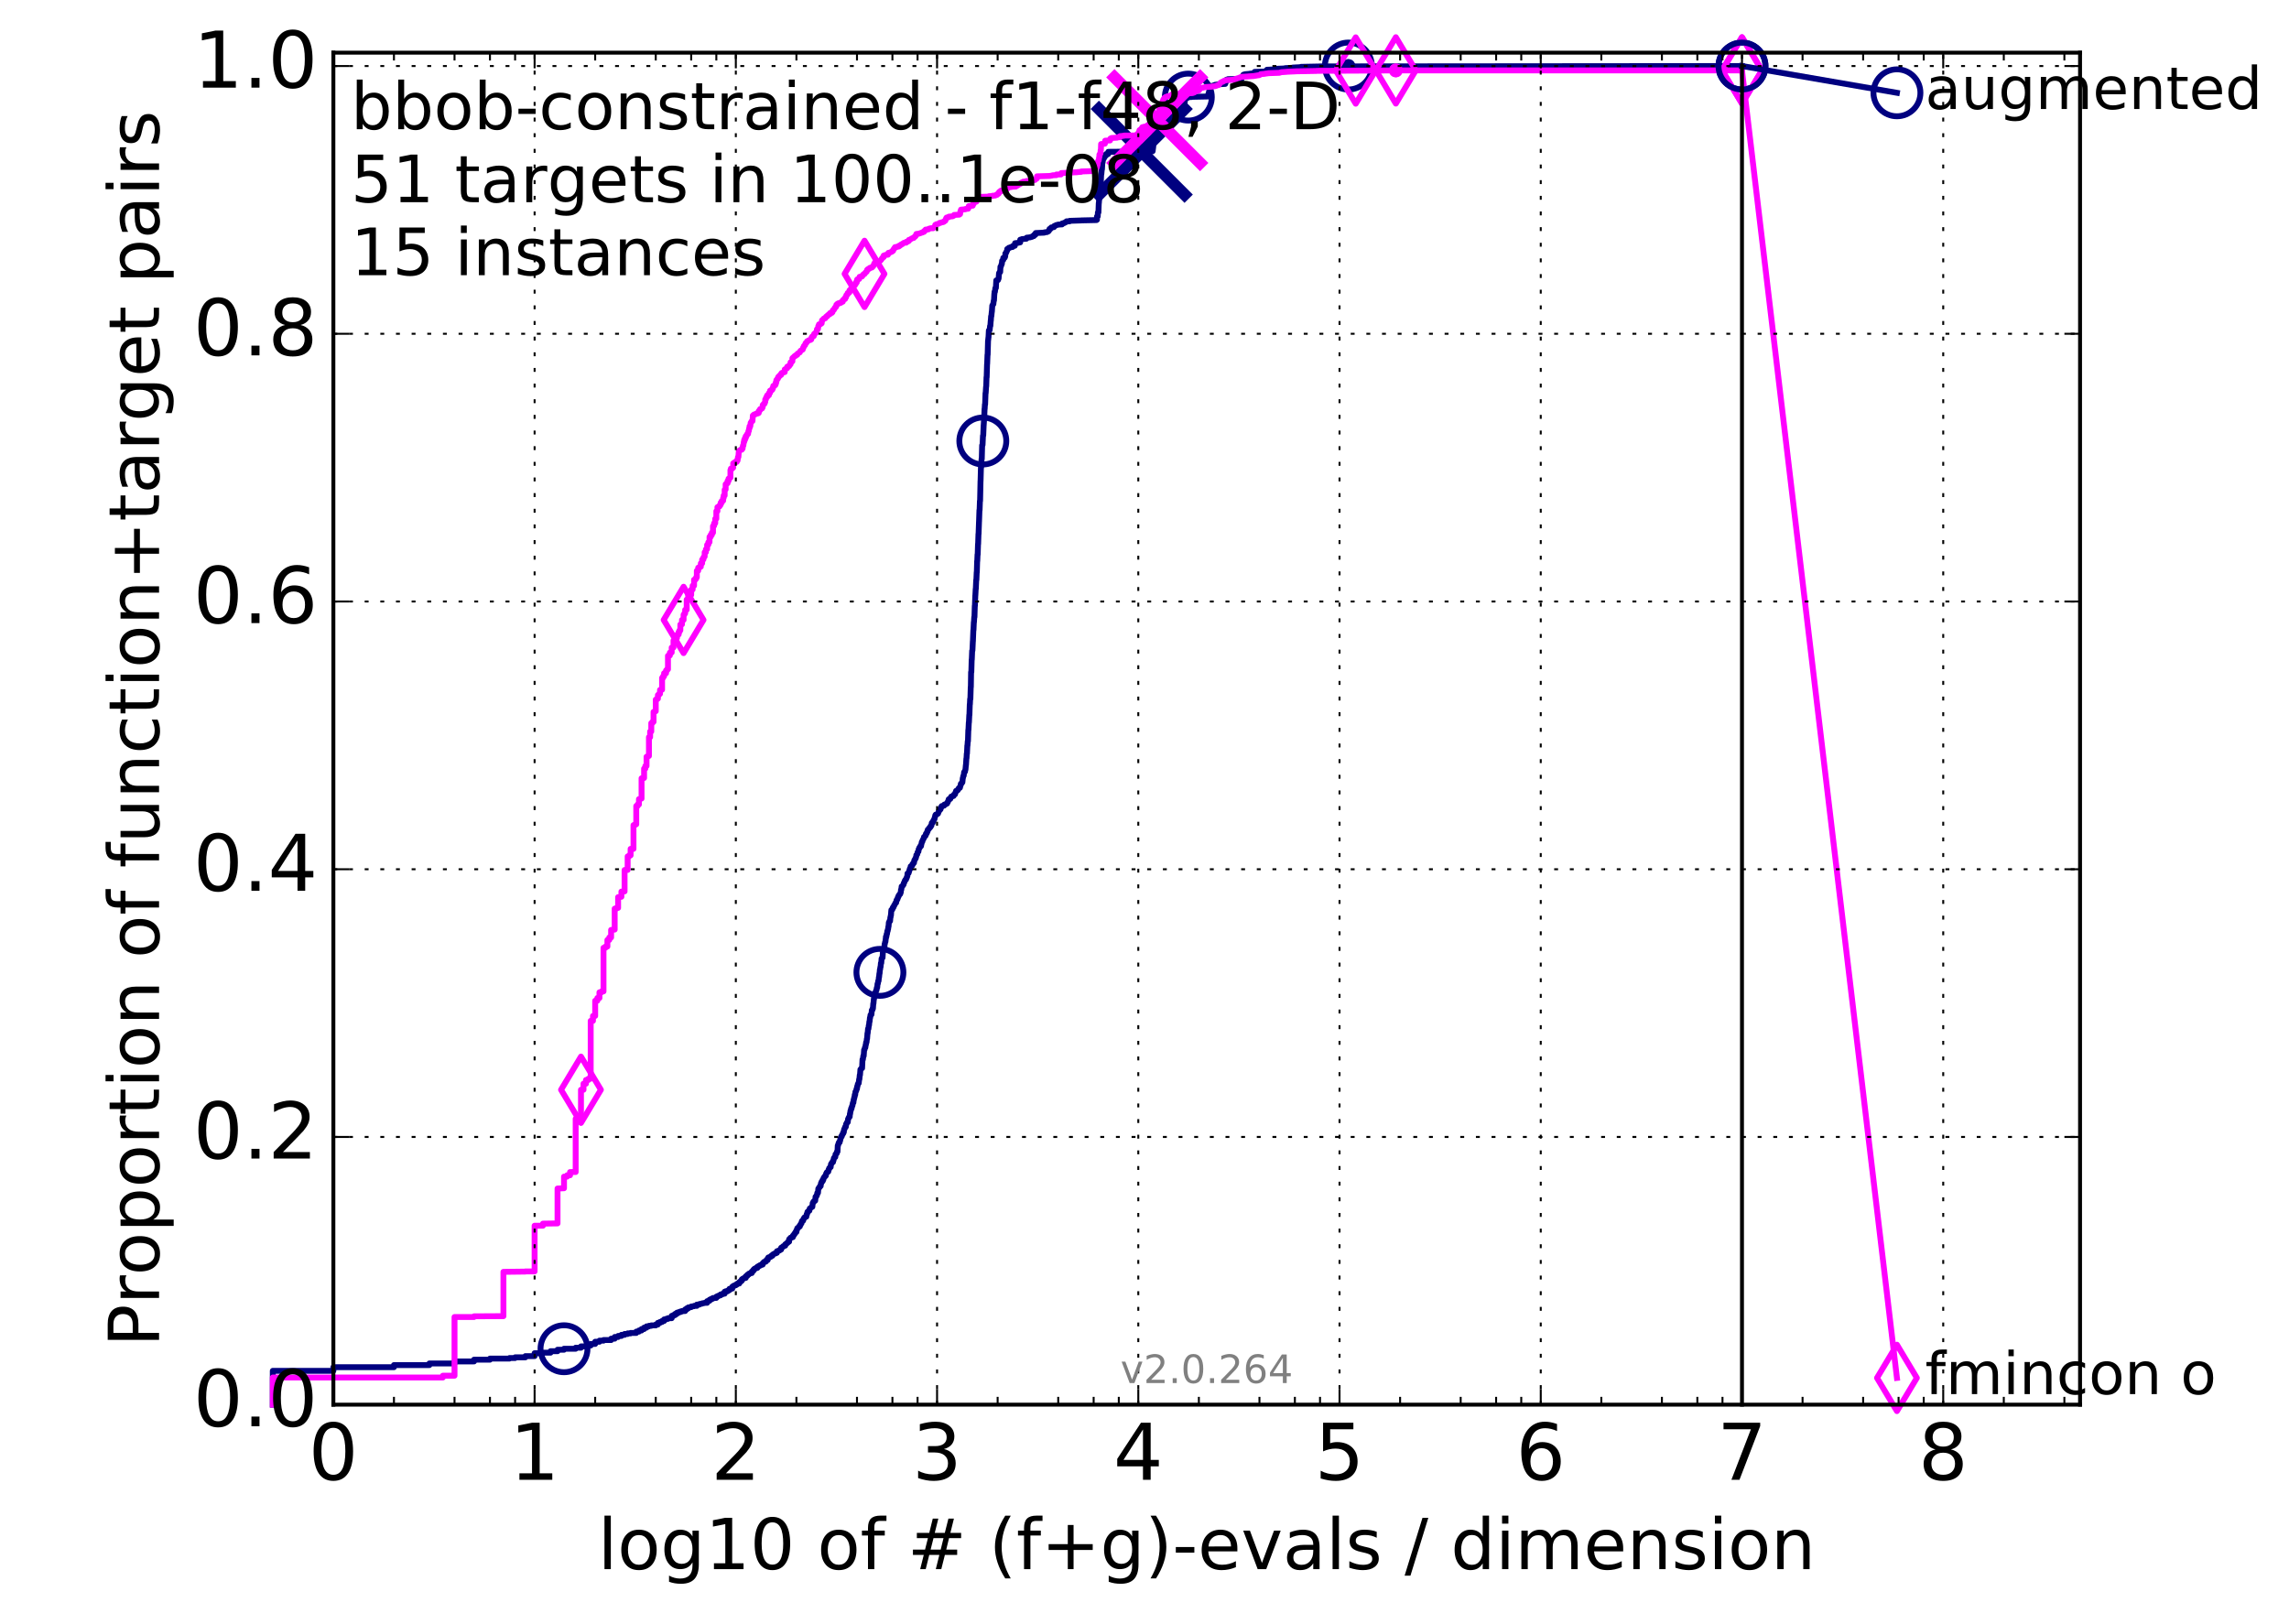 <?xml version="1.0" encoding="utf-8" standalone="no"?>
<!DOCTYPE svg PUBLIC "-//W3C//DTD SVG 1.1//EN"
  "http://www.w3.org/Graphics/SVG/1.1/DTD/svg11.dtd">
<!-- Created with matplotlib (http://matplotlib.org/) -->
<svg height="415pt" version="1.1" viewBox="0 0 585 415" width="585pt" xmlns="http://www.w3.org/2000/svg" xmlns:xlink="http://www.w3.org/1999/xlink">
 <defs>
  <style type="text/css">
*{stroke-linecap:butt;stroke-linejoin:round;stroke-miterlimit:100000;}
  </style>
 </defs>
 <g id="figure_1">
  <g id="patch_1">
   <path d="M 0 415.456 
L 585.401 415.456 
L 585.401 0 
L 0 0 
z
" style="fill:#ffffff;"/>
  </g>
  <g id="axes_1">
   <g id="patch_2">
    <path d="M 85.2 359.056 
L 531.6 359.056 
L 531.6 13.456 
L 85.2 13.456 
z
" style="fill:#ffffff;"/>
   </g>
   <g id="line2d_1">
    <defs>
     <path d="M 0 1.5 
C 0.398 1.5 0.779 1.342 1.061 1.061 
C 1.342 0.779 1.5 0.398 1.5 0 
C 1.5 -0.398 1.342 -0.779 1.061 -1.061 
C 0.779 -1.342 0.398 -1.5 0 -1.5 
C -0.398 -1.5 -0.779 -1.342 -1.061 -1.061 
C -1.342 -0.779 -1.5 -0.398 -1.5 0 
C -1.5 0.398 -1.342 0.779 -1.061 1.061 
C -0.779 1.342 -0.398 1.5 0 1.5 
z
" id="ma044935194" style="stroke:#000080;stroke-width:0.5;"/>
    </defs>
    <g>
     <use style="fill:#000080;stroke:#000080;stroke-width:0.5;" x="344.605" xlink:href="#ma044935194" y="16.878"/>
     <use style="fill:#000080;stroke:#000080;stroke-width:0.5;" x="344.605" xlink:href="#ma044935194" y="16.878"/>
    </g>
   </g>
   <g id="line2d_2">
    <path d="M 69.718 359.056 
L 69.718 350.404 
L 85.2 350.404 
L 85.2 349.468 
L 100.682 349.468 
L 100.682 348.936 
L 109.738 348.936 
L 109.738 348.517 
L 116.163 348.517 
L 116.163 348 
L 121.147 348 
L 121.147 347.553 
L 125.219 347.553 
L 125.219 347.273 
L 130.203 347.273 
L 130.203 347.133 
L 131.645 347.133 
L 131.645 346.952 
L 134.275 346.952 
L 134.275 346.644 
L 136.629 346.644 
L 136.629 345.903 
L 138.757 345.903 
L 138.757 345.763 
L 140.701 345.763 
L 140.701 345.386 
L 142.489 345.386 
L 142.489 345.009 
L 144.144 345.009 
L 144.144 344.757 
L 147.126 344.757 
L 147.126 344.491 
L 148.48 344.491 
L 148.48 344.156 
L 149.757 344.156 
L 149.757 343.932 
L 150.964 343.932 
L 150.964 343.527 
L 152.11 343.527 
L 152.11 342.968 
L 153.2 342.968 
L 153.2 342.688 
L 154.239 342.688 
L 154.239 342.535 
L 156.182 342.535 
L 156.182 342.185 
L 157.094 342.185 
L 157.094 341.752 
L 157.97 341.752 
L 157.97 341.486 
L 158.813 341.486 
L 158.813 341.207 
L 159.625 341.207 
L 159.625 340.983 
L 160.409 340.983 
L 160.409 340.829 
L 161.166 340.829 
L 161.166 340.717 
L 162.608 340.717 
L 162.608 340.382 
L 163.295 340.382 
L 163.295 340.088 
L 163.962 340.088 
L 163.962 339.725 
L 164.609 339.725 
L 164.609 339.362 
L 165.238 339.362 
L 165.238 339.04 
L 165.85 339.04 
L 165.85 338.9 
L 166.446 338.9 
L 166.446 338.788 
L 167.592 338.788 
L 167.592 338.565 
L 168.143 338.565 
L 168.143 338.131 
L 168.681 338.131 
L 168.681 337.908 
L 169.207 337.908 
L 169.207 337.656 
L 169.72 337.656 
L 169.72 337.265 
L 170.222 337.265 
L 170.222 337.125 
L 170.713 337.125 
L 170.713 336.943 
L 171.664 336.943 
L 171.664 336.356 
L 172.124 336.356 
L 172.124 336.133 
L 172.576 336.133 
L 172.576 335.825 
L 173.018 335.825 
L 173.018 335.532 
L 173.452 335.532 
L 173.452 335.392 
L 173.877 335.392 
L 173.877 335.238 
L 174.295 335.238 
L 174.295 335.112 
L 175.107 335.112 
L 175.107 334.707 
L 175.502 334.707 
L 175.502 334.441 
L 175.891 334.441 
L 175.891 334.204 
L 176.648 334.12 
L 176.648 333.966 
L 177.38 333.882 
L 177.38 333.798 
L 178.089 333.798 
L 178.089 333.477 
L 178.777 333.449 
L 178.777 333.323 
L 179.443 333.225 
L 179.443 333.155 
L 180.091 333.058 
L 180.091 333.016 
L 180.72 333.016 
L 180.72 332.596 
L 181.332 332.498 
L 181.332 332.233 
L 181.632 332.233 
L 181.632 332.079 
L 181.928 332.079 
L 181.928 331.939 
L 182.22 331.939 
L 182.22 331.786 
L 183.073 331.758 
L 183.073 331.45 
L 183.351 331.45 
L 183.351 331.31 
L 183.625 331.31 
L 183.625 331.198 
L 184.163 331.101 
L 184.163 330.877 
L 184.688 330.821 
L 184.688 330.681 
L 185.202 330.681 
L 185.202 330.178 
L 185.454 330.178 
L 185.454 330.066 
L 185.951 330.066 
L 185.951 329.899 
L 186.195 329.899 
L 186.195 329.773 
L 186.436 329.773 
L 186.436 329.437 
L 187.145 329.381 
L 187.145 328.906 
L 187.377 328.906 
L 187.377 328.724 
L 187.606 328.724 
L 187.606 328.599 
L 188.057 328.529 
L 188.057 328.389 
L 188.279 328.389 
L 188.279 328.221 
L 188.499 328.221 
L 188.499 328.081 
L 188.933 328.081 
L 188.933 327.746 
L 189.147 327.746 
L 189.147 327.564 
L 189.359 327.564 
L 189.359 327.396 
L 189.568 327.396 
L 189.568 327.047 
L 189.776 327.047 
L 189.776 326.879 
L 189.982 326.879 
L 189.982 326.767 
L 190.186 326.767 
L 190.186 326.656 
L 190.588 326.656 
L 190.588 326.25 
L 190.787 326.25 
L 190.787 326.138 
L 190.984 326.138 
L 190.984 325.873 
L 191.372 325.775 
L 191.372 325.579 
L 191.754 325.509 
L 191.754 325.412 
L 192.129 325.412 
L 192.129 325.034 
L 192.315 325.034 
L 192.315 324.908 
L 192.499 324.908 
L 192.499 324.643 
L 192.681 324.643 
L 192.681 324.419 
L 192.862 324.419 
L 192.862 324.279 
L 193.219 324.21 
L 193.219 324.084 
L 193.571 324.084 
L 193.571 323.79 
L 193.917 323.72 
L 193.917 323.581 
L 194.258 323.525 
L 194.258 323.385 
L 194.594 323.357 
L 194.594 323.245 
L 194.925 323.245 
L 194.925 322.896 
L 195.088 322.896 
L 195.088 322.728 
L 195.251 322.728 
L 195.251 322.56 
L 195.731 322.49 
L 195.731 322.309 
L 195.889 322.309 
L 195.889 322.071 
L 196.202 322.071 
L 196.202 321.68 
L 196.356 321.68 
L 196.356 321.428 
L 196.813 321.33 
L 196.813 321.274 
L 196.964 321.274 
L 196.964 321.12 
L 197.113 321.12 
L 197.113 320.995 
L 197.409 320.995 
L 197.409 320.757 
L 197.556 320.757 
L 197.556 320.631 
L 197.846 320.533 
L 197.846 320.463 
L 198.274 320.38 
L 198.274 320.24 
L 198.555 320.24 
L 198.555 319.834 
L 198.832 319.765 
L 198.832 319.723 
L 199.242 319.639 
L 199.242 319.541 
L 199.377 319.541 
L 199.377 319.387 
L 199.644 319.387 
L 199.644 318.94 
L 199.909 318.842 
L 199.909 318.772 
L 200.17 318.674 
L 200.17 318.548 
L 200.428 318.507 
L 200.428 318.409 
L 200.684 318.409 
L 200.684 318.073 
L 200.936 317.975 
L 200.936 317.878 
L 201.185 317.78 
L 201.185 317.668 
L 201.309 317.668 
L 201.309 317.542 
L 201.432 317.542 
L 201.432 317.388 
L 201.676 317.388 
L 201.676 316.773 
L 201.797 316.773 
L 201.797 316.661 
L 201.918 316.661 
L 201.918 316.522 
L 202.038 316.522 
L 202.038 316.382 
L 202.393 316.298 
L 202.393 316.242 
L 202.627 316.242 
L 202.627 315.865 
L 202.858 315.795 
L 202.858 315.585 
L 202.973 315.585 
L 202.973 315.459 
L 203.087 315.459 
L 203.087 315.264 
L 203.201 315.264 
L 203.201 315.124 
L 203.314 315.124 
L 203.314 314.914 
L 203.539 314.914 
L 203.539 314.481 
L 203.65 314.481 
L 203.761 313.95 
L 203.871 313.95 
L 203.981 313.768 
L 204.09 313.768 
L 204.199 313.502 
L 204.415 313.502 
L 204.522 313.041 
L 204.628 313.041 
L 204.735 312.692 
L 204.84 312.692 
L 204.945 312.119 
L 205.258 312.021 
L 205.361 311.532 
L 205.463 311.532 
L 205.566 311.21 
L 205.769 311.112 
L 205.87 311.014 
L 206.07 311.014 
L 206.169 310.343 
L 206.268 310.343 
L 206.367 309.77 
L 206.563 309.714 
L 206.66 309.477 
L 206.854 309.477 
L 206.95 308.904 
L 207.141 308.806 
L 207.235 308.694 
L 207.424 308.596 
L 207.424 308.484 
L 207.611 308.484 
L 207.704 307.506 
L 207.796 307.506 
L 207.888 307.157 
L 208.071 307.143 
L 208.162 306.905 
L 208.343 306.905 
L 208.433 305.912 
L 208.612 305.871 
L 208.701 305.521 
L 208.789 305.521 
L 208.877 304.906 
L 209.052 304.906 
L 209.139 303.844 
L 209.226 303.844 
L 209.313 303.564 
L 209.484 303.48 
L 209.57 303.159 
L 209.74 303.159 
L 209.824 302.432 
L 209.908 302.432 
L 209.992 302.041 
L 210.242 301.943 
L 210.242 301.607 
L 210.406 301.607 
L 210.488 301.104 
L 210.57 301.104 
L 210.651 300.852 
L 210.813 300.797 
L 210.894 300.531 
L 211.054 300.531 
L 211.133 299.986 
L 211.213 299.986 
L 211.292 299.678 
L 211.449 299.581 
L 211.527 299.483 
L 211.683 299.483 
L 211.76 298.979 
L 211.838 298.979 
L 211.914 298.602 
L 211.991 298.602 
L 212.067 298.434 
L 212.144 298.434 
L 212.144 298.323 
L 212.295 298.323 
L 212.37 297.596 
L 212.445 297.596 
L 212.52 297.33 
L 212.595 297.33 
L 212.669 297.092 
L 212.891 297.064 
L 212.964 296.575 
L 213.037 296.575 
L 213.11 296.044 
L 213.183 296.044 
L 213.255 295.82 
L 213.471 295.765 
L 213.542 295.038 
L 213.685 294.954 
L 213.755 294.856 
L 213.826 294.856 
L 213.896 294.381 
L 214.036 294.381 
L 214.106 292.829 
L 214.175 292.829 
L 214.245 292.41 
L 214.314 292.41 
L 214.383 292.032 
L 214.588 291.991 
L 214.656 291.543 
L 214.724 291.543 
L 214.791 290.984 
L 214.859 290.984 
L 214.926 290.691 
L 214.993 290.691 
L 214.993 290.481 
L 215.126 290.481 
L 215.192 290.131 
L 215.325 290.034 
L 215.39 289.74 
L 215.521 289.698 
L 215.521 289.405 
L 215.652 289.405 
L 215.716 288.72 
L 215.781 288.72 
L 215.846 288.44 
L 215.91 288.44 
L 215.974 288.091 
L 216.165 288.035 
L 216.228 287.35 
L 216.355 287.28 
L 216.417 286.972 
L 216.48 286.972 
L 216.543 286.833 
L 216.667 286.833 
L 216.729 286.078 
L 216.791 286.078 
L 216.852 285.77 
L 216.914 285.77 
L 216.975 285.547 
L 217.158 285.449 
L 217.218 284.666 
L 217.279 284.666 
L 217.339 283.995 
L 217.399 283.995 
L 217.459 283.618 
L 217.519 283.618 
L 217.519 283.338 
L 217.638 283.338 
L 217.698 282.877 
L 217.757 282.877 
L 217.816 282.555 
L 217.875 282.555 
L 217.933 282.052 
L 217.992 282.052 
L 217.992 281.829 
L 218.108 281.829 
L 218.167 281.116 
L 218.224 281.116 
L 218.282 280.654 
L 218.34 280.654 
L 218.397 280.207 
L 218.455 280.207 
L 218.455 279.816 
L 218.569 279.816 
L 218.626 279.061 
L 218.739 279.019 
L 218.796 278.753 
L 218.852 278.753 
L 218.908 278.306 
L 219.02 278.306 
L 219.076 277.691 
L 219.132 277.691 
L 219.242 277.104 
L 219.298 277.104 
L 219.353 276.88 
L 219.463 276.88 
L 219.572 275.888 
L 219.626 275.888 
L 219.735 274.784 
L 219.789 274.784 
L 219.896 273.372 
L 220.057 273.274 
L 220.11 273.092 
L 220.322 273.051 
L 220.427 270.814 
L 220.531 270.8 
L 220.636 269.905 
L 220.739 269.905 
L 220.842 268.368 
L 220.945 268.298 
L 221.047 267.781 
L 221.149 267.781 
L 221.25 267.012 
L 221.301 267.012 
L 221.351 266.425 
L 221.452 266.425 
L 221.551 265.516 
L 221.601 265.516 
L 221.701 264.105 
L 221.75 264.105 
L 221.849 262.958 
L 221.947 262.958 
L 222.045 262.092 
L 222.093 262.092 
L 222.19 261.127 
L 222.239 261.127 
L 222.335 260.135 
L 222.383 260.135 
L 222.479 259.422 
L 222.717 259.324 
L 222.811 258.206 
L 222.952 258.164 
L 222.999 257.815 
L 223.092 257.815 
L 223.185 256.515 
L 223.232 256.515 
L 223.324 255.382 
L 223.37 255.382 
L 223.462 254.278 
L 223.507 254.278 
L 223.598 253.971 
L 223.689 253.887 
L 223.735 253.593 
L 223.825 253.593 
L 223.915 253.146 
L 224.004 253.118 
L 224.093 252.461 
L 224.182 252.461 
L 224.271 251.483 
L 224.359 251.399 
L 224.446 250.728 
L 224.534 250.728 
L 224.621 249.791 
L 224.664 249.791 
L 224.751 248.841 
L 224.794 248.841 
L 224.88 247.806 
L 224.923 247.806 
L 225.009 247.15 
L 225.051 247.15 
L 225.136 246.171 
L 225.221 246.171 
L 225.306 245.039 
L 225.39 245.039 
L 225.432 244.801 
L 225.557 244.801 
L 225.64 243.362 
L 225.682 243.362 
L 225.764 242.551 
L 225.888 242.551 
L 225.97 242.215 
L 226.011 242.215 
L 226.092 241.279 
L 226.133 241.279 
L 226.214 240.79 
L 226.295 240.706 
L 226.375 239.867 
L 226.415 239.867 
L 226.415 239.42 
L 226.535 239.42 
L 226.615 238.749 
L 226.694 238.721 
L 226.773 237.994 
L 226.852 237.994 
L 226.931 237.505 
L 226.97 237.505 
L 227.048 236.834 
L 227.087 236.834 
L 227.165 235.799 
L 227.203 235.799 
L 227.242 235.646 
L 227.319 235.646 
L 227.319 235.436 
L 227.473 235.436 
L 227.549 234.514 
L 227.587 234.514 
L 227.663 233.982 
L 227.701 233.982 
L 227.777 232.85 
L 227.814 232.85 
L 227.814 232.585 
L 228.002 232.543 
L 228.076 232.361 
L 228.151 232.291 
L 228.188 231.956 
L 228.372 231.872 
L 228.482 231.466 
L 228.592 231.396 
L 228.7 231.103 
L 228.737 231.103 
L 228.845 230.809 
L 229.024 230.74 
L 229.131 230.083 
L 229.237 230.083 
L 229.307 229.817 
L 229.378 229.817 
L 229.448 229.426 
L 229.518 229.426 
L 229.622 229.006 
L 229.726 229.006 
L 229.83 228.671 
L 229.933 228.573 
L 230.001 228.517 
L 230.069 228.517 
L 230.171 228.126 
L 230.205 228.126 
L 230.273 227.413 
L 230.34 227.413 
L 230.441 226.588 
L 230.641 226.518 
L 230.74 226.323 
L 230.773 226.323 
L 230.872 226.141 
L 230.905 226.141 
L 230.97 225.749 
L 231.036 225.749 
L 231.133 225.428 
L 231.166 225.428 
L 231.263 225.092 
L 231.295 225.092 
L 231.391 224.883 
L 231.551 224.827 
L 231.647 224.449 
L 231.742 224.366 
L 231.852 223.946 
L 231.899 223.946 
L 231.93 223.275 
L 232.21 223.177 
L 232.303 222.814 
L 232.334 222.814 
L 232.426 222.395 
L 232.487 222.325 
L 232.518 222.073 
L 232.639 222.073 
L 232.745 221.444 
L 232.971 221.346 
L 233.016 221.276 
L 233.12 221.276 
L 233.209 220.857 
L 233.356 220.857 
L 233.444 220.55 
L 233.59 220.55 
L 233.677 219.893 
L 233.764 219.851 
L 233.821 219.655 
L 233.936 219.571 
L 233.965 219.348 
L 234.051 219.348 
L 234.15 218.928 
L 234.164 218.928 
L 234.193 218.565 
L 234.277 218.565 
L 234.376 218.369 
L 234.418 218.369 
L 234.516 217.838 
L 234.53 217.838 
L 234.599 217.698 
L 234.724 217.67 
L 234.793 217.055 
L 234.862 217.055 
L 234.958 216.678 
L 235.081 216.65 
L 235.189 216.3 
L 235.378 216.286 
L 235.485 215.671 
L 235.512 215.671 
L 235.592 215.196 
L 235.724 215.14 
L 235.83 214.693 
L 235.921 214.609 
L 236.013 214.399 
L 236.052 214.385 
L 236.143 213.938 
L 236.35 213.854 
L 236.452 213.617 
L 236.554 213.603 
L 236.643 213.113 
L 236.833 213.044 
L 236.933 212.61 
L 237.033 212.61 
L 237.095 212.107 
L 237.293 212.037 
L 237.392 211.758 
L 237.502 211.758 
L 237.575 211.534 
L 237.696 211.506 
L 237.72 211.394 
L 237.817 211.394 
L 237.841 211.143 
L 238.032 211.045 
L 238.139 210.332 
L 238.387 210.304 
L 238.422 209.968 
L 238.574 209.926 
L 238.62 209.577 
L 238.69 209.577 
L 238.794 209.367 
L 238.828 209.367 
L 238.909 208.878 
L 238.943 208.878 
L 239.046 208.375 
L 239.125 208.375 
L 239.148 208.221 
L 239.497 208.137 
L 239.564 208.067 
L 239.73 207.97 
L 239.84 207.634 
L 239.851 207.634 
L 239.939 207.257 
L 240.103 207.187 
L 240.113 206.963 
L 240.372 206.879 
L 240.437 206.432 
L 240.544 206.432 
L 240.65 206.264 
L 240.66 206.264 
L 240.66 206.055 
L 241.111 205.957 
L 241.205 205.929 
L 241.277 205.929 
L 241.339 205.663 
L 241.746 205.565 
L 241.827 205.44 
L 242.047 205.398 
L 242.146 205.062 
L 242.245 205.02 
L 242.344 204.671 
L 242.432 204.601 
L 242.461 204.307 
L 242.868 204.21 
L 242.964 203.846 
L 243.059 203.818 
L 243.116 203.608 
L 243.576 203.511 
L 243.576 203.441 
L 243.716 203.441 
L 243.789 203.119 
L 244.082 203.021 
L 244.191 202.56 
L 244.263 202.532 
L 244.335 202.169 
L 244.514 202.085 
L 244.603 202.043 
L 244.78 201.987 
L 244.868 201.735 
L 245.008 201.638 
L 245.034 201.456 
L 245.328 201.358 
L 245.431 200.911 
L 245.483 200.855 
L 245.559 200.352 
L 245.746 200.268 
L 245.822 200.016 
L 245.956 199.974 
L 246.056 198.94 
L 246.097 198.884 
L 246.189 198.353 
L 246.296 198.269 
L 246.403 197.36 
L 246.615 197.263 
L 246.712 196.717 
L 246.744 196.717 
L 246.849 195.557 
L 246.873 195.557 
L 246.977 193.894 
L 247.017 193.796 
L 247.08 192.65 
L 247.128 192.65 
L 247.223 190.581 
L 247.255 190.581 
L 247.333 189.463 
L 247.381 189.463 
L 247.474 186.597 
L 247.506 186.597 
L 247.599 184.682 
L 247.63 184.682 
L 247.723 182.74 
L 247.754 182.74 
L 247.846 180.028 
L 247.877 180.028 
L 247.938 178.658 
L 247.999 178.658 
L 248.091 175.611 
L 248.121 175.611 
L 248.182 171.795 
L 248.242 171.795 
L 248.332 168.608 
L 248.362 168.608 
L 248.452 166.343 
L 248.527 166.246 
L 248.631 163.939 
L 248.646 163.939 
L 248.757 161.102 
L 248.794 161.06 
L 248.882 159.061 
L 248.911 159.061 
L 248.991 157.733 
L 249.042 157.733 
L 249.13 154.868 
L 249.159 154.868 
L 249.26 152.184 
L 249.274 152.184 
L 249.36 150.535 
L 249.389 150.535 
L 249.489 148.256 
L 249.532 148.256 
L 249.617 146.271 
L 249.646 146.271 
L 249.731 143.42 
L 249.759 143.42 
L 249.829 141.742 
L 249.871 141.742 
L 249.955 139.059 
L 249.983 139.059 
L 250.067 136.487 
L 250.095 136.487 
L 250.206 133.37 
L 250.212 133.37 
L 250.316 130.392 
L 250.357 130.378 
L 250.439 128.044 
L 250.48 128.044 
L 250.589 122.942 
L 250.603 122.942 
L 250.698 119.462 
L 250.752 119.462 
L 250.859 117.351 
L 250.913 117.309 
L 251.006 113.815 
L 251.113 113.717 
L 251.219 111.382 
L 251.285 111.299 
L 251.39 108.769 
L 251.396 108.769 
L 251.508 107.105 
L 251.521 107.105 
L 251.625 104.533 
L 251.65 104.533 
L 251.715 103.373 
L 251.767 103.373 
L 251.87 100.494 
L 251.908 100.494 
L 252.01 98.872 
L 252.049 98.774 
L 252.125 96.426 
L 252.163 96.426 
L 252.264 93.099 
L 252.289 93.016 
L 252.377 90.681 
L 252.415 90.681 
L 252.515 87.103 
L 252.527 87.103 
L 252.626 86.18 
L 252.639 86.18 
L 252.725 84.461 
L 252.922 84.377 
L 253.032 83.329 
L 253.105 83.287 
L 253.202 81.959 
L 253.226 81.959 
L 253.298 80.841 
L 253.358 80.813 
L 253.466 79.695 
L 253.49 79.695 
L 253.597 78.115 
L 253.656 78.115 
L 253.763 77.766 
L 253.869 77.738 
L 253.962 76.885 
L 254.032 76.801 
L 254.125 75.096 
L 254.148 75.096 
L 254.183 74.565 
L 254.275 74.565 
L 254.379 73.656 
L 254.516 73.6 
L 254.618 71.671 
L 255.056 71.588 
L 255.167 71.294 
L 255.212 71.21 
L 255.322 69.84 
L 255.333 69.84 
L 255.431 69.603 
L 255.617 69.533 
L 255.682 68.191 
L 255.768 68.191 
L 255.865 67.869 
L 255.886 67.869 
L 255.982 67.45 
L 256.046 67.45 
L 256.11 66.653 
L 256.216 66.653 
L 256.3 66.458 
L 256.405 66.43 
L 256.405 65.926 
L 256.779 65.857 
L 256.841 65.549 
L 256.902 65.549 
L 256.943 64.78 
L 257.035 64.78 
L 257.137 64.599 
L 257.147 64.599 
L 257.228 64.305 
L 257.278 64.305 
L 257.378 64.011 
L 257.419 63.998 
L 257.419 63.648 
L 257.717 63.564 
L 257.825 63.341 
L 258.301 63.243 
L 258.301 63.173 
L 258.787 63.131 
L 258.806 62.907 
L 259.354 62.823 
L 259.418 62.166 
L 260.226 62.069 
L 260.226 62.055 
L 260.724 61.957 
L 260.741 61.272 
L 261.177 61.174 
L 261.177 61.118 
L 262.314 61.02 
L 262.39 60.755 
L 263.316 60.657 
L 263.316 60.629 
L 263.758 60.531 
L 263.84 60.405 
L 264.212 60.349 
L 264.293 60.028 
L 264.6 60.028 
L 264.687 59.567 
L 266.881 59.469 
L 266.901 59.399 
L 267.603 59.315 
L 267.704 59.217 
L 267.956 59.133 
L 268.043 58.924 
L 268.142 58.896 
L 268.229 58.518 
L 268.553 58.448 
L 268.644 58.253 
L 268.674 58.253 
L 268.674 58.141 
L 269.362 58.043 
L 269.458 57.749 
L 269.826 57.652 
L 269.906 57.54 
L 270.382 57.456 
L 270.382 57.414 
L 271.421 57.358 
L 271.448 57.12 
L 271.944 57.037 
L 271.944 56.953 
L 272.266 56.883 
L 272.266 56.813 
L 272.557 56.715 
L 272.557 56.575 
L 273.351 56.575 
L 273.351 56.449 
L 276.345 56.352 
L 276.345 56.338 
L 280.232 56.254 
L 280.325 56.17 
L 280.354 56.17 
L 280.354 55.331 
L 280.554 55.303 
L 280.589 54.297 
L 280.724 54.297 
L 280.812 51.935 
L 280.836 51.935 
L 280.938 50.565 
L 280.948 50.565 
L 281.035 49.978 
L 281.094 49.922 
L 281.198 48.496 
L 281.219 48.496 
L 281.322 46.497 
L 281.336 46.497 
L 281.421 44.582 
L 281.472 44.512 
L 281.581 43.31 
L 281.625 43.282 
L 281.727 41.507 
L 281.797 41.507 
L 281.908 40.571 
L 282.094 40.557 
L 282.094 40.179 
L 282.322 40.151 
L 282.322 39.802 
L 282.66 39.76 
L 282.66 39.396 
L 283.229 39.369 
L 283.257 38.809 
L 294.438 38.712 
L 294.522 38.67 
L 294.583 38.642 
L 294.692 37.775 
L 294.704 37.775 
L 294.809 36.265 
L 294.835 36.168 
L 294.944 34.965 
L 294.977 34.882 
L 295.068 34.057 
L 295.122 33.959 
L 295.22 32.813 
L 295.24 32.813 
L 295.346 31.932 
L 295.357 31.848 
L 295.452 31.555 
L 295.496 31.513 
L 295.591 30.73 
L 295.61 30.73 
L 295.677 30.297 
L 295.782 30.199 
L 295.871 29.85 
L 296.044 29.766 
L 296.149 29.514 
L 296.586 29.416 
L 296.586 29.402 
L 297.041 29.304 
L 297.122 29.221 
L 297.292 29.137 
L 297.349 29.025 
L 297.439 28.941 
L 297.533 28.857 
L 297.838 28.759 
L 297.875 28.703 
L 298.842 28.606 
L 298.948 28.536 
L 299.235 28.494 
L 299.27 28.382 
L 302.279 28.312 
L 302.368 27.753 
L 302.461 27.655 
L 302.57 27.096 
L 302.616 27.068 
L 302.705 26.439 
L 302.74 26.439 
L 302.844 25.391 
L 303.037 25.293 
L 303.147 25.237 
L 303.226 25.153 
L 303.274 25.083 
L 303.4 25.083 
L 303.4 24.859 
L 304.556 24.79 
L 304.556 24.748 
L 308.739 24.664 
L 308.829 23.979 
L 308.894 23.923 
L 309.004 23.378 
L 309.052 23.322 
L 309.13 22.833 
L 309.203 22.735 
L 309.306 22.302 
L 309.462 22.204 
L 309.558 21.98 
L 310.159 21.896 
L 310.193 21.812 
L 310.501 21.714 
L 310.522 21.687 
L 311.31 21.589 
L 311.385 21.547 
L 313.127 21.449 
L 313.234 21.169 
L 313.256 21.071 
L 313.335 20.918 
L 313.412 20.82 
L 313.476 20.359 
L 313.823 20.345 
L 313.823 20.233 
L 317.317 20.177 
L 317.425 19.744 
L 317.471 19.66 
L 317.565 19.422 
L 317.67 19.324 
L 317.774 19.101 
L 318.116 19.003 
L 318.166 18.975 
L 319.266 18.877 
L 319.335 18.849 
L 320.397 18.751 
L 320.471 18.681 
L 320.588 18.625 
L 320.65 18.374 
L 323.5 18.276 
L 323.6 18.024 
L 323.723 17.926 
L 323.792 17.829 
L 325.937 17.731 
L 326.037 17.591 
L 328.364 17.493 
L 328.434 17.423 
L 330.315 17.325 
L 330.402 17.27 
L 332.389 17.172 
L 332.497 17.088 
L 337.33 16.99 
L 337.33 16.976 
L 445.2 16.878 
L 445.2 16.878 
" style="fill:none;stroke:#000080;stroke-linecap:square;stroke-width:1.5;"/>
   </g>
   <g id="line2d_3">
    <defs>
     <path d="M 0 6 
C 1.591 6 3.117 5.368 4.243 4.243 
C 5.368 3.117 6 1.591 6 0 
C 6 -1.591 5.368 -3.117 4.243 -4.243 
C 3.117 -5.368 1.591 -6 0 -6 
C -1.591 -6 -3.117 -5.368 -4.243 -4.243 
C -5.368 -3.117 -6 -1.591 -6 0 
C -6 1.591 -5.368 3.117 -4.243 4.243 
C -3.117 5.368 -1.591 6 0 6 
z
" id="m6cd600eecc" style="stroke:#000080;stroke-width:1.5;"/>
    </defs>
    <g>
     <use style="fill:none;stroke:#000080;stroke-width:1.5;" x="144.144" xlink:href="#m6cd600eecc" y="344.757"/>
     <use style="fill:none;stroke:#000080;stroke-width:1.5;" x="224.88" xlink:href="#m6cd600eecc" y="248.547"/>
     <use style="fill:none;stroke:#000080;stroke-width:1.5;" x="251.179" xlink:href="#m6cd600eecc" y="112.724"/>
     <use style="fill:none;stroke:#000080;stroke-width:1.5;" x="303.699" xlink:href="#m6cd600eecc" y="24.818"/>
     <use style="fill:none;stroke:#000080;stroke-width:1.5;" x="344.605" xlink:href="#m6cd600eecc" y="16.878"/>
     <use style="fill:none;stroke:#000080;stroke-width:1.5;" x="445.2" xlink:href="#m6cd600eecc" y="16.878"/>
    </g>
   </g>
   <g id="line2d_4"/>
   <g id="line2d_5">
    <path clip-path="url(#p6dd53e0315)" d="M 291.792 38.795 
" style="fill:none;stroke:#000080;stroke-linecap:square;"/>
    <defs>
     <path d="M -12 12 
L 12 -12 
M -12 -12 
L 12 12 
" id="m1f01b61984" style="stroke:#000080;stroke-width:3.0;"/>
    </defs>
    <g clip-path="url(#p6dd53e0315)">
     <use style="fill:#000080;stroke:#000080;stroke-width:3.0;" x="291.792" xlink:href="#m1f01b61984" y="38.795"/>
    </g>
   </g>
   <g id="line2d_6">
    <defs>
     <path d="M 0 1.5 
C 0.398 1.5 0.779 1.342 1.061 1.061 
C 1.342 0.779 1.5 0.398 1.5 0 
C 1.5 -0.398 1.342 -0.779 1.061 -1.061 
C 0.779 -1.342 0.398 -1.5 0 -1.5 
C -0.398 -1.5 -0.779 -1.342 -1.061 -1.061 
C -1.342 -0.779 -1.5 -0.398 -1.5 0 
C -1.5 0.398 -1.342 0.779 -1.061 1.061 
C -0.779 1.342 -0.398 1.5 0 1.5 
z
" id="m7a4d6e52f9" style="stroke:#ff00ff;stroke-width:0.5;"/>
    </defs>
    <g>
     <use style="fill:#ff00ff;stroke:#ff00ff;stroke-width:0.5;" x="356.734" xlink:href="#m7a4d6e52f9" y="17.996"/>
     <use style="fill:#ff00ff;stroke:#ff00ff;stroke-width:0.5;" x="356.734" xlink:href="#m7a4d6e52f9" y="17.996"/>
    </g>
   </g>
   <g id="line2d_7">
    <path d="M 69.718 359.056 
L 69.718 352.109 
L 113.181 352.109 
L 113.181 351.648 
L 116.163 351.648 
L 116.163 336.65 
L 121.147 336.65 
L 121.147 336.468 
L 128.662 336.426 
L 128.662 325.104 
L 134.275 325.034 
L 134.275 324.992 
L 136.629 324.992 
L 136.629 313.307 
L 138.757 313.307 
L 138.757 312.776 
L 142.489 312.72 
L 142.489 303.802 
L 144.144 303.732 
L 144.144 300.769 
L 144.927 300.769 
L 144.927 300.419 
L 145.685 300.419 
L 145.685 299.594 
L 147.126 299.581 
L 147.126 285.98 
L 147.813 285.98 
L 147.813 285.253 
L 148.48 285.253 
L 148.48 278.558 
L 149.128 278.558 
L 149.128 277.006 
L 149.757 277.006 
L 149.757 276.056 
L 150.369 276.056 
L 150.369 275.734 
L 150.964 275.734 
L 150.964 260.946 
L 151.545 260.946 
L 151.545 259.688 
L 152.11 259.688 
L 152.11 255.802 
L 152.662 255.802 
L 152.662 255.103 
L 153.2 255.103 
L 153.2 253.649 
L 153.725 253.649 
L 153.725 253.412 
L 154.239 253.412 
L 154.239 242.271 
L 154.741 242.271 
L 154.741 241.95 
L 155.232 241.95 
L 155.232 240.272 
L 155.712 240.272 
L 155.712 239.629 
L 156.182 239.629 
L 156.182 237.7 
L 157.094 237.617 
L 157.094 232.263 
L 157.536 232.263 
L 157.536 232.067 
L 157.97 232.067 
L 157.97 229.328 
L 158.813 229.23 
L 158.813 227.902 
L 159.625 227.86 
L 159.625 222.381 
L 160.409 222.367 
L 160.409 218.914 
L 160.791 218.914 
L 160.791 218.635 
L 161.166 218.635 
L 161.166 216.985 
L 161.899 216.985 
L 161.899 210.919 
L 162.256 210.919 
L 162.256 210.709 
L 162.608 210.709 
L 162.608 206.027 
L 162.954 206.027 
L 162.954 205.635 
L 163.295 205.635 
L 163.295 204.265 
L 163.631 204.265 
L 163.631 204.126 
L 163.962 204.126 
L 163.962 198.94 
L 164.609 198.87 
L 164.609 196.466 
L 164.926 196.466 
L 164.926 195.795 
L 165.238 195.795 
L 165.238 193.433 
L 165.546 193.433 
L 165.546 193.237 
L 165.85 193.237 
L 165.85 188.429 
L 166.15 188.429 
L 166.15 186.989 
L 166.446 186.989 
L 166.446 184.836 
L 166.738 184.836 
L 166.738 184.515 
L 167.026 184.515 
L 167.026 181.971 
L 167.311 181.971 
L 167.311 181.789 
L 167.592 181.789 
L 167.592 178.826 
L 167.869 178.826 
L 167.869 178.588 
L 168.143 178.588 
L 168.143 177.652 
L 168.414 177.652 
L 168.414 177.358 
L 168.681 177.358 
L 168.681 176.352 
L 169.207 176.296 
L 169.207 173.276 
L 169.465 173.276 
L 169.465 172.857 
L 169.72 172.857 
L 169.72 172.088 
L 170.222 172.088 
L 170.222 171.376 
L 170.469 171.376 
L 170.469 171.082 
L 170.713 171.082 
L 170.713 167.615 
L 171.194 167.56 
L 171.194 166.819 
L 171.664 166.791 
L 171.664 165.533 
L 172.124 165.505 
L 172.124 163.73 
L 172.576 163.674 
L 172.576 163.24 
L 172.798 163.24 
L 172.798 163.059 
L 173.018 163.059 
L 173.018 162.248 
L 173.452 162.178 
L 173.452 161.521 
L 173.665 161.521 
L 173.665 161.116 
L 173.877 161.116 
L 173.877 159.634 
L 174.295 159.592 
L 174.295 158.46 
L 174.704 158.46 
L 174.704 157.132 
L 174.906 157.132 
L 174.906 156.783 
L 175.107 156.783 
L 175.107 155.874 
L 175.502 155.86 
L 175.502 153.26 
L 175.891 153.26 
L 175.891 152.282 
L 176.272 152.24 
L 176.272 152.086 
L 176.648 152.072 
L 176.648 150.716 
L 177.017 150.688 
L 177.017 149.71 
L 177.38 149.71 
L 177.38 148.186 
L 177.738 148.158 
L 177.738 147.935 
L 177.914 147.935 
L 177.914 147.557 
L 178.089 147.557 
L 178.089 145.894 
L 178.436 145.894 
L 178.436 145.111 
L 178.777 145.111 
L 178.777 144.887 
L 179.112 144.859 
L 179.112 143.993 
L 179.443 143.993 
L 179.443 143.042 
L 179.769 143.014 
L 179.769 142.497 
L 179.931 142.497 
L 179.931 142.26 
L 180.091 142.26 
L 180.091 141.155 
L 180.408 141.141 
L 180.408 140.415 
L 180.72 140.331 
L 180.72 139.268 
L 181.028 139.226 
L 181.028 138.611 
L 181.332 138.569 
L 181.332 137.228 
L 181.632 137.228 
L 181.632 136.724 
L 181.928 136.724 
L 181.928 136.151 
L 182.22 136.151 
L 182.22 134.474 
L 182.508 134.39 
L 182.508 133.733 
L 182.792 133.733 
L 182.792 132.601 
L 183.073 132.573 
L 183.073 130.658 
L 183.351 130.658 
L 183.351 129.638 
L 183.625 129.54 
L 183.625 129.47 
L 183.895 129.442 
L 183.895 129.204 
L 184.03 129.204 
L 184.03 129.051 
L 184.163 129.051 
L 184.163 128.533 
L 184.427 128.533 
L 184.427 128.086 
L 184.688 128.086 
L 184.688 127.974 
L 184.818 127.974 
L 184.818 127.275 
L 184.947 127.275 
L 184.947 126.66 
L 185.202 126.66 
L 185.202 125.179 
L 185.454 125.095 
L 185.454 123.767 
L 185.704 123.725 
L 185.704 123.515 
L 185.951 123.515 
L 185.951 122.928 
L 186.195 122.928 
L 186.195 122.355 
L 186.436 122.327 
L 186.436 122.145 
L 186.675 122.09 
L 186.675 120.161 
L 186.794 120.161 
L 186.794 119.783 
L 187.145 119.769 
L 187.145 119.56 
L 187.377 119.546 
L 187.377 118.441 
L 187.606 118.399 
L 187.606 118.274 
L 187.833 118.26 
L 187.833 118.12 
L 188.279 118.078 
L 188.279 117.728 
L 188.499 117.728 
L 188.609 116.806 
L 188.717 116.806 
L 188.826 115.254 
L 189.04 115.157 
L 189.147 115.045 
L 189.568 114.961 
L 189.568 114.695 
L 189.776 114.695 
L 189.879 113.871 
L 189.982 113.871 
L 190.084 112.99 
L 190.186 112.99 
L 190.186 112.459 
L 190.388 112.459 
L 190.388 111.97 
L 190.588 111.97 
L 190.588 111.494 
L 190.787 111.494 
L 190.886 111.061 
L 190.984 111.061 
L 190.984 110.921 
L 191.179 110.921 
L 191.276 110.18 
L 191.372 110.18 
L 191.468 109.44 
L 191.564 109.44 
L 191.564 108.95 
L 191.754 108.95 
L 191.848 108.07 
L 191.942 108.07 
L 192.036 107.762 
L 192.129 107.762 
L 192.129 107.622 
L 192.315 107.622 
L 192.407 106.211 
L 192.681 106.113 
L 192.681 105.973 
L 193.041 105.889 
L 193.041 105.833 
L 193.219 105.833 
L 193.308 105.707 
L 193.745 105.666 
L 193.831 105.554 
L 193.917 105.554 
L 193.917 105.051 
L 194.088 105.051 
L 194.173 104.841 
L 194.258 104.841 
L 194.258 104.575 
L 194.51 104.477 
L 194.594 104.408 
L 194.76 104.408 
L 194.843 104.086 
L 194.925 104.086 
L 194.925 103.527 
L 195.088 103.527 
L 195.17 103.233 
L 195.412 103.164 
L 195.492 102.758 
L 195.572 102.758 
L 195.572 102.101 
L 195.731 102.101 
L 195.81 101.584 
L 196.046 101.528 
L 196.046 101.081 
L 196.51 101.039 
L 196.51 100.48 
L 196.813 100.424 
L 196.813 99.851 
L 197.113 99.753 
L 197.113 99.739 
L 197.262 99.739 
L 197.262 99.585 
L 197.409 99.585 
L 197.409 99.25 
L 197.556 99.25 
L 197.628 98.649 
L 197.846 98.635 
L 197.846 98.537 
L 198.132 98.467 
L 198.132 98.159 
L 198.274 98.159 
L 198.274 97.726 
L 198.415 97.726 
L 198.415 97.167 
L 198.555 97.167 
L 198.624 96.915 
L 198.694 96.915 
L 198.694 96.762 
L 198.832 96.762 
L 198.901 96.342 
L 199.106 96.3 
L 199.174 96.049 
L 199.377 96.021 
L 199.377 95.867 
L 199.644 95.825 
L 199.644 95.504 
L 199.777 95.504 
L 199.777 95.336 
L 200.105 95.252 
L 200.17 95.182 
L 200.556 95.112 
L 200.556 94.427 
L 200.81 94.329 
L 200.81 94.274 
L 201.061 94.176 
L 201.061 94.12 
L 201.185 94.12 
L 201.185 93.742 
L 201.432 93.645 
L 201.432 93.631 
L 201.676 93.603 
L 201.676 93.407 
L 201.797 93.407 
L 201.858 93.239 
L 201.918 93.239 
L 201.918 93.127 
L 202.038 93.127 
L 202.038 92.61 
L 202.334 92.526 
L 202.393 92.359 
L 202.51 92.359 
L 202.51 91.576 
L 202.627 91.576 
L 202.627 91.436 
L 202.743 91.436 
L 202.801 91.31 
L 202.858 91.31 
L 202.916 91.17 
L 203.087 91.073 
L 203.087 91.003 
L 203.314 90.975 
L 203.314 90.863 
L 203.539 90.807 
L 203.539 90.681 
L 203.761 90.681 
L 203.871 90.36 
L 204.09 90.262 
L 204.199 90.164 
L 204.415 90.08 
L 204.522 89.745 
L 204.628 89.647 
L 204.735 89.549 
L 204.945 89.493 
L 205.05 89.395 
L 205.154 89.353 
L 205.258 88.85 
L 205.361 88.85 
L 205.463 88.431 
L 205.566 88.431 
L 205.667 88.207 
L 205.769 88.207 
L 205.87 87.732 
L 206.02 87.704 
L 206.07 87.564 
L 206.169 87.564 
L 206.268 87.229 
L 206.563 87.131 
L 206.66 86.991 
L 207.141 86.893 
L 207.235 86.767 
L 207.33 86.767 
L 207.424 86.236 
L 207.611 86.166 
L 207.611 85.985 
L 207.98 85.901 
L 208.071 85.356 
L 208.208 85.272 
L 208.253 85.188 
L 208.523 85.104 
L 208.612 84.825 
L 208.701 84.825 
L 208.789 84.154 
L 209.052 84.084 
L 209.139 83.343 
L 209.226 83.329 
L 209.313 82.91 
L 209.74 82.84 
L 209.824 82.686 
L 209.992 82.644 
L 210.076 81.875 
L 210.242 81.833 
L 210.324 81.652 
L 210.488 81.554 
L 210.529 81.428 
L 210.894 81.372 
L 210.974 81.12 
L 211.054 81.12 
L 211.133 80.939 
L 211.371 80.897 
L 211.371 80.743 
L 211.527 80.715 
L 211.605 80.533 
L 211.799 80.435 
L 211.838 80.338 
L 212.067 80.324 
L 212.144 80.016 
L 212.595 79.974 
L 212.669 79.82 
L 212.743 79.82 
L 212.817 79.359 
L 212.964 79.289 
L 212.964 79.219 
L 213.11 79.219 
L 213.183 78.982 
L 213.255 78.982 
L 213.327 78.702 
L 213.471 78.632 
L 213.542 78.423 
L 213.685 78.423 
L 213.755 77.905 
L 214.036 77.808 
L 214.036 77.64 
L 214.245 77.64 
L 214.245 77.528 
L 214.656 77.5 
L 214.656 77.388 
L 214.926 77.388 
L 214.993 77.221 
L 215.39 77.123 
L 215.39 76.759 
L 215.521 76.759 
L 215.619 76.522 
L 215.974 76.438 
L 216.038 75.991 
L 216.228 75.977 
L 216.292 75.459 
L 216.48 75.362 
L 216.543 75.264 
L 216.605 75.264 
L 216.636 74.9 
L 216.914 74.886 
L 217.006 74.733 
L 217.097 74.733 
L 217.097 74.229 
L 217.399 74.173 
L 217.459 73.796 
L 217.519 73.796 
L 217.609 73.628 
L 217.816 73.53 
L 217.816 73.475 
L 217.933 73.475 
L 217.992 73.349 
L 218.167 73.265 
L 218.224 73.055 
L 218.282 73.055 
L 218.282 72.915 
L 218.512 72.887 
L 218.569 72.566 
L 218.739 72.524 
L 218.739 72.189 
L 218.964 72.189 
L 219.02 71.546 
L 219.076 71.546 
L 219.076 71.42 
L 219.572 71.322 
L 219.68 70.763 
L 220.322 70.665 
L 220.427 70.371 
L 220.584 70.343 
L 220.687 70.092 
L 220.996 69.994 
L 221.098 69.77 
L 221.174 69.687 
L 221.2 69.645 
L 221.351 69.575 
L 221.401 69.449 
L 221.502 69.449 
L 221.601 68.988 
L 221.75 68.89 
L 221.75 68.834 
L 221.947 68.834 
L 221.947 68.722 
L 222.239 68.652 
L 222.287 68.47 
L 222.835 68.387 
L 222.905 68.261 
L 222.952 68.261 
L 222.999 68.093 
L 223.139 68.093 
L 223.232 67.855 
L 223.324 67.813 
L 223.416 67.38 
L 223.553 67.38 
L 223.553 67.157 
L 224.093 67.059 
L 224.182 66.975 
L 224.534 66.891 
L 224.577 66.765 
L 224.966 66.667 
L 225.073 66.514 
L 225.179 66.444 
L 225.285 66.22 
L 225.348 66.178 
L 225.348 66.108 
L 225.515 66.01 
L 225.599 65.787 
L 225.847 65.717 
L 225.847 65.325 
L 226.174 65.242 
L 226.214 65.186 
L 226.931 65.102 
L 227.028 64.641 
L 227.434 64.543 
L 227.434 64.529 
L 227.625 64.487 
L 227.701 64.403 
L 228.002 64.305 
L 228.076 64.109 
L 228.262 64.095 
L 228.335 63.76 
L 228.446 63.676 
L 228.537 63.452 
L 228.664 63.452 
L 228.737 63.173 
L 229.343 63.103 
L 229.343 63.019 
L 229.726 63.005 
L 229.795 62.795 
L 230.035 62.795 
L 230.137 62.614 
L 230.34 62.544 
L 230.34 62.46 
L 230.624 62.404 
L 230.724 62.25 
L 230.905 62.18 
L 231.003 62.069 
L 231.583 62.027 
L 231.615 61.803 
L 232.055 61.733 
L 232.149 61.621 
L 232.272 61.593 
L 232.272 61.328 
L 232.579 61.258 
L 232.67 61.174 
L 232.851 61.076 
L 232.941 60.992 
L 233.209 60.894 
L 233.268 60.839 
L 233.532 60.811 
L 233.59 60.629 
L 233.821 60.531 
L 233.908 60.433 
L 233.936 60.433 
L 233.993 60.21 
L 234.107 60.21 
L 234.193 59.804 
L 234.862 59.72 
L 234.944 59.678 
L 235.243 59.608 
L 235.351 59.525 
L 235.75 59.427 
L 235.83 59.315 
L 236.143 59.273 
L 236.247 58.993 
L 236.478 58.952 
L 236.554 58.686 
L 237.281 58.63 
L 237.355 58.476 
L 237.757 58.378 
L 237.793 58.35 
L 238.504 58.336 
L 238.504 58.183 
L 238.736 58.141 
L 238.771 58.001 
L 238.989 58.001 
L 239.023 57.484 
L 239.273 57.442 
L 239.273 57.33 
L 239.708 57.246 
L 239.818 57.19 
L 240.037 57.092 
L 240.081 56.995 
L 240.469 56.925 
L 240.554 56.855 
L 241.059 56.771 
L 241.091 56.673 
L 241.267 56.673 
L 241.349 56.505 
L 241.614 56.408 
L 241.696 56.03 
L 241.736 56.03 
L 241.817 55.751 
L 241.917 55.751 
L 241.917 55.611 
L 242.432 55.541 
L 242.471 55.387 
L 243.427 55.289 
L 243.521 55.261 
L 243.706 55.164 
L 243.706 55.122 
L 243.835 55.08 
L 243.835 54.94 
L 245.156 54.87 
L 245.156 54.786 
L 245.363 54.73 
L 245.466 53.933 
L 245.602 53.933 
L 245.602 53.584 
L 246.744 53.486 
L 246.744 53.416 
L 247.443 53.346 
L 247.443 53.053 
L 247.583 53.053 
L 247.583 52.689 
L 248.392 52.592 
L 248.392 52.578 
L 248.601 52.578 
L 248.705 52.13 
L 248.838 52.116 
L 248.926 51.683 
L 249.332 51.613 
L 249.332 51.557 
L 249.546 51.543 
L 249.646 50.998 
L 249.829 50.9 
L 249.829 50.886 
L 250.164 50.816 
L 250.247 50.677 
L 250.288 50.649 
L 250.288 50.523 
L 250.439 50.523 
L 250.453 50.327 
L 252.719 50.257 
L 252.719 50.159 
L 253.645 50.09 
L 253.645 50.034 
L 254.367 49.978 
L 254.459 49.88 
L 254.833 49.796 
L 254.833 49.642 
L 255.012 49.614 
L 255.012 49.53 
L 255.223 49.502 
L 255.333 49.083 
L 255.66 49.013 
L 255.692 48.804 
L 255.881 48.72 
L 255.881 48.692 
L 256.279 48.692 
L 256.279 48.58 
L 256.861 48.496 
L 256.861 48.44 
L 257.278 48.398 
L 257.278 48.258 
L 257.419 48.258 
L 257.419 47.979 
L 257.913 47.895 
L 257.913 47.867 
L 258.484 47.797 
L 258.484 47.741 
L 259.645 47.671 
L 259.718 47.462 
L 259.987 47.462 
L 260 47.336 
L 260.332 47.252 
L 260.358 47.07 
L 260.81 46.986 
L 260.879 46.749 
L 261.083 46.693 
L 261.16 46.609 
L 261.504 46.511 
L 261.504 46.441 
L 262.33 46.385 
L 262.33 46.274 
L 263.705 46.19 
L 263.705 46.106 
L 264.495 46.008 
L 264.546 45.896 
L 264.777 45.798 
L 264.856 45.7 
L 264.985 45.645 
L 265.035 45.071 
L 268.336 44.974 
L 268.336 44.96 
L 268.936 44.862 
L 269.013 44.806 
L 270.009 44.764 
L 270.009 44.596 
L 271.142 44.596 
L 271.239 44.233 
L 272.997 44.163 
L 272.997 44.121 
L 275.31 44.023 
L 275.31 43.995 
L 276.334 43.925 
L 276.352 43.827 
L 279.256 43.73 
L 279.329 43.702 
L 279.746 43.618 
L 279.753 43.492 
L 279.925 43.45 
L 279.987 42.681 
L 280.37 42.639 
L 280.463 42.15 
L 280.502 42.15 
L 280.612 41.214 
L 280.669 41.2 
L 280.778 41.018 
L 280.813 40.92 
L 280.915 40.151 
L 280.981 40.081 
L 280.981 39.508 
L 281.11 39.508 
L 281.141 39.215 
L 281.241 39.215 
L 281.296 38.362 
L 281.354 38.362 
L 281.406 36.825 
L 282.379 36.727 
L 282.448 35.958 
L 283.698 35.902 
L 283.789 35.413 
L 284.047 35.357 
L 284.047 35.273 
L 285.526 35.189 
L 285.615 35.077 
L 286.246 35.077 
L 286.246 34.798 
L 287.213 34.714 
L 287.213 34.658 
L 290.656 34.616 
L 290.656 34.239 
L 290.989 34.141 
L 291.097 33.707 
L 291.132 33.61 
L 291.234 33.26 
L 291.442 33.162 
L 291.508 33.064 
L 291.704 32.967 
L 291.813 32.701 
L 291.909 32.603 
L 291.935 32.519 
L 292.374 32.422 
L 292.381 32.394 
L 293.001 32.296 
L 293.107 32.184 
L 293.205 32.1 
L 293.312 32.03 
L 293.674 31.946 
L 293.77 31.862 
L 294.498 31.806 
L 294.576 31.583 
L 295.232 31.485 
L 295.342 31.233 
L 295.424 31.15 
L 295.521 31.024 
L 295.613 30.94 
L 295.692 30.73 
L 295.792 30.632 
L 295.899 30.101 
L 295.922 30.017 
L 296.031 29.346 
L 296.056 29.249 
L 296.166 28.564 
L 296.174 28.508 
L 296.271 27.921 
L 296.338 27.823 
L 296.383 27.739 
L 296.482 27.669 
L 296.586 27.278 
L 296.649 27.194 
L 296.756 26.551 
L 296.844 26.467 
L 296.893 26.341 
L 297.03 26.257 
L 297.131 25.964 
L 297.175 25.866 
L 297.278 25.502 
L 297.342 25.405 
L 297.452 25.223 
L 297.545 25.139 
L 297.575 25.027 
L 297.78 24.929 
L 297.853 24.818 
L 298.119 24.734 
L 298.119 24.706 
L 298.502 24.622 
L 298.502 24.58 
L 299.187 24.524 
L 299.263 24.342 
L 299.393 24.3 
L 299.477 24.133 
L 300.716 24.035 
L 300.716 24.021 
L 303.213 23.923 
L 303.247 23.881 
L 304.846 23.783 
L 304.937 23.727 
L 305.204 23.643 
L 305.3 23.574 
L 305.416 23.476 
L 305.517 23.378 
L 305.911 23.28 
L 305.931 23.196 
L 306.438 23.098 
L 306.541 22.875 
L 306.611 22.777 
L 306.709 22.679 
L 306.809 22.581 
L 306.916 22.497 
L 307.499 22.399 
L 307.59 22.357 
L 308.121 22.26 
L 308.121 22.246 
L 309.741 22.148 
L 309.791 22.106 
L 310.622 22.008 
L 310.622 21.994 
L 310.923 21.91 
L 310.995 21.84 
L 311.407 21.742 
L 311.511 21.659 
L 311.643 21.561 
L 311.729 21.379 
L 311.833 21.281 
L 311.943 21.141 
L 312.098 21.044 
L 312.178 20.974 
L 312.52 20.89 
L 312.562 20.806 
L 312.817 20.722 
L 312.866 20.624 
L 313.323 20.526 
L 313.384 20.484 
L 315.498 20.387 
L 315.582 20.219 
L 315.959 20.121 
L 315.959 20.107 
L 316.309 20.009 
L 316.363 19.981 
L 316.71 19.883 
L 316.807 19.813 
L 317.128 19.716 
L 317.203 19.646 
L 318.946 19.548 
L 318.946 19.534 
L 320.447 19.436 
L 320.447 19.422 
L 321.095 19.324 
L 321.201 19.296 
L 321.893 19.198 
L 321.998 19.101 
L 322.144 19.003 
L 322.183 18.961 
L 323.256 18.863 
L 323.262 18.835 
L 324.06 18.737 
L 324.151 18.709 
L 326.954 18.611 
L 327.046 18.583 
L 327.355 18.486 
L 327.409 18.458 
L 328.83 18.36 
L 328.83 18.346 
L 331.077 18.248 
L 331.077 18.234 
L 336.456 18.136 
L 336.463 18.108 
L 356.734 18.01 
L 356.734 17.996 
L 445.2 17.996 
L 445.2 17.996 
" style="fill:none;stroke:#ff00ff;stroke-linecap:square;stroke-width:1.5;"/>
   </g>
   <g id="line2d_8">
    <defs>
     <path d="M -0 8.485 
L 5.091 0 
L 0 -8.485 
L -5.091 -0 
z
" id="m951669f694" style="stroke:#ff00ff;stroke-linejoin:miter;stroke-width:1.5;"/>
    </defs>
    <g>
     <use style="fill:none;stroke:#ff00ff;stroke-linejoin:miter;stroke-width:1.5;" x="148.48" xlink:href="#m951669f694" y="278.558"/>
     <use style="fill:none;stroke:#ff00ff;stroke-linejoin:miter;stroke-width:1.5;" x="174.704" xlink:href="#m951669f694" y="158.46"/>
     <use style="fill:none;stroke:#ff00ff;stroke-linejoin:miter;stroke-width:1.5;" x="220.945" xlink:href="#m951669f694" y="70.008"/>
     <use style="fill:none;stroke:#ff00ff;stroke-linejoin:miter;stroke-width:1.5;" x="346.482" xlink:href="#m951669f694" y="18.024"/>
     <use style="fill:none;stroke:#ff00ff;stroke-linejoin:miter;stroke-width:1.5;" x="356.734" xlink:href="#m951669f694" y="17.996"/>
     <use style="fill:none;stroke:#ff00ff;stroke-linejoin:miter;stroke-width:1.5;" x="445.2" xlink:href="#m951669f694" y="17.996"/>
    </g>
   </g>
   <g id="line2d_9"/>
   <g id="line2d_10">
    <path clip-path="url(#p6dd53e0315)" d="M 295.763 30.716 
" style="fill:none;stroke:#ff00ff;stroke-linecap:square;"/>
    <defs>
     <path d="M -12 12 
L 12 -12 
M -12 -12 
L 12 12 
" id="m0eb46a470c" style="stroke:#ff00ff;stroke-width:3.0;"/>
    </defs>
    <g clip-path="url(#p6dd53e0315)">
     <use style="fill:#ff00ff;stroke:#ff00ff;stroke-width:3.0;" x="295.763" xlink:href="#m0eb46a470c" y="30.716"/>
    </g>
   </g>
   <g id="line2d_11">
    <path d="M 445.2 17.996 
L 484.8 352.213 
" style="fill:none;stroke:#ff00ff;stroke-linecap:square;stroke-width:1.5;"/>
    <g>
     <use style="fill:none;stroke:#ff00ff;stroke-linejoin:miter;stroke-width:1.5;" x="445.2" xlink:href="#m951669f694" y="17.996"/>
     <use style="fill:none;stroke:#ff00ff;stroke-linejoin:miter;stroke-width:1.5;" x="484.8" xlink:href="#m951669f694" y="352.213"/>
    </g>
   </g>
   <g id="line2d_12">
    <path d="M 445.2 16.878 
L 484.8 23.722 
" style="fill:none;stroke:#000080;stroke-linecap:square;stroke-width:1.5;"/>
    <g>
     <use style="fill:none;stroke:#000080;stroke-width:1.5;" x="445.2" xlink:href="#m6cd600eecc" y="16.878"/>
     <use style="fill:none;stroke:#000080;stroke-width:1.5;" x="484.8" xlink:href="#m6cd600eecc" y="23.722"/>
    </g>
   </g>
   <g id="line2d_13">
    <path d="M 445.2 359.056 
L 445.2 16.878 
" style="fill:none;stroke:#000000;stroke-linecap:square;"/>
   </g>
   <g id="patch_3">
    <path d="M 85.2 13.456 
L 531.6 13.456 
" style="fill:none;stroke:#000000;stroke-linecap:square;stroke-linejoin:miter;"/>
   </g>
   <g id="patch_4">
    <path d="M 531.6 359.056 
L 531.6 13.456 
" style="fill:none;stroke:#000000;stroke-linecap:square;stroke-linejoin:miter;"/>
   </g>
   <g id="patch_5">
    <path d="M 85.2 359.056 
L 531.6 359.056 
" style="fill:none;stroke:#000000;stroke-linecap:square;stroke-linejoin:miter;"/>
   </g>
   <g id="patch_6">
    <path d="M 85.2 359.056 
L 85.2 13.456 
" style="fill:none;stroke:#000000;stroke-linecap:square;stroke-linejoin:miter;"/>
   </g>
   <g id="matplotlib.axis_1">
    <g id="xtick_1">
     <g id="line2d_14">
      <path clip-path="url(#p6dd53e0315)" d="M 85.2 359.056 
L 85.2 13.456 
" style="fill:none;stroke:#000000;stroke-dasharray:1,3;stroke-dashoffset:0.0;stroke-width:0.5;"/>
     </g>
     <g id="line2d_15">
      <defs>
       <path d="M 0 0 
L 0 -4 
" id="m834ffb8f96" style="stroke:#000000;stroke-width:0.5;"/>
      </defs>
      <g>
       <use style="stroke:#000000;stroke-width:0.5;" x="85.2" xlink:href="#m834ffb8f96" y="359.056"/>
      </g>
     </g>
     <g id="line2d_16">
      <defs>
       <path d="M 0 0 
L 0 4 
" id="m3769b72c47" style="stroke:#000000;stroke-width:0.5;"/>
      </defs>
      <g>
       <use style="stroke:#000000;stroke-width:0.5;" x="85.2" xlink:href="#m3769b72c47" y="13.456"/>
      </g>
     </g>
     <g id="text_1">
      <!-- 0 -->
      <defs>
       <path d="M 31.781 66.406 
Q 24.172 66.406 20.328 58.906 
Q 16.5 51.422 16.5 36.375 
Q 16.5 21.391 20.328 13.891 
Q 24.172 6.391 31.781 6.391 
Q 39.453 6.391 43.281 13.891 
Q 47.125 21.391 47.125 36.375 
Q 47.125 51.422 43.281 58.906 
Q 39.453 66.406 31.781 66.406 
M 31.781 74.219 
Q 44.047 74.219 50.516 64.516 
Q 56.984 54.828 56.984 36.375 
Q 56.984 17.969 50.516 8.266 
Q 44.047 -1.422 31.781 -1.422 
Q 19.531 -1.422 13.062 8.266 
Q 6.594 17.969 6.594 36.375 
Q 6.594 54.828 13.062 64.516 
Q 19.531 74.219 31.781 74.219 
" id="BitstreamVeraSans-Roman-30"/>
      </defs>
      <g transform="translate(78.838 378.253)scale(0.2 -0.2)">
       <use xlink:href="#BitstreamVeraSans-Roman-30"/>
      </g>
     </g>
    </g>
    <g id="xtick_2">
     <g id="line2d_17">
      <path clip-path="url(#p6dd53e0315)" d="M 136.629 359.056 
L 136.629 13.456 
" style="fill:none;stroke:#000000;stroke-dasharray:1,3;stroke-dashoffset:0.0;stroke-width:0.5;"/>
     </g>
     <g id="line2d_18">
      <g>
       <use style="stroke:#000000;stroke-width:0.5;" x="136.629" xlink:href="#m834ffb8f96" y="359.056"/>
      </g>
     </g>
     <g id="line2d_19">
      <g>
       <use style="stroke:#000000;stroke-width:0.5;" x="136.629" xlink:href="#m3769b72c47" y="13.456"/>
      </g>
     </g>
     <g id="text_2">
      <!-- 1 -->
      <defs>
       <path d="M 12.406 8.297 
L 28.516 8.297 
L 28.516 63.922 
L 10.984 60.406 
L 10.984 69.391 
L 28.422 72.906 
L 38.281 72.906 
L 38.281 8.297 
L 54.391 8.297 
L 54.391 0 
L 12.406 0 
z
" id="BitstreamVeraSans-Roman-31"/>
      </defs>
      <g transform="translate(130.266 378.253)scale(0.2 -0.2)">
       <use xlink:href="#BitstreamVeraSans-Roman-31"/>
      </g>
     </g>
    </g>
    <g id="xtick_3">
     <g id="line2d_20">
      <path clip-path="url(#p6dd53e0315)" d="M 188.057 359.056 
L 188.057 13.456 
" style="fill:none;stroke:#000000;stroke-dasharray:1,3;stroke-dashoffset:0.0;stroke-width:0.5;"/>
     </g>
     <g id="line2d_21">
      <g>
       <use style="stroke:#000000;stroke-width:0.5;" x="188.057" xlink:href="#m834ffb8f96" y="359.056"/>
      </g>
     </g>
     <g id="line2d_22">
      <g>
       <use style="stroke:#000000;stroke-width:0.5;" x="188.057" xlink:href="#m3769b72c47" y="13.456"/>
      </g>
     </g>
     <g id="text_3">
      <!-- 2 -->
      <defs>
       <path d="M 19.188 8.297 
L 53.609 8.297 
L 53.609 0 
L 7.328 0 
L 7.328 8.297 
Q 12.938 14.109 22.625 23.891 
Q 32.328 33.688 34.812 36.531 
Q 39.547 41.844 41.422 45.531 
Q 43.312 49.219 43.312 52.781 
Q 43.312 58.594 39.234 62.25 
Q 35.156 65.922 28.609 65.922 
Q 23.969 65.922 18.812 64.312 
Q 13.672 62.703 7.812 59.422 
L 7.812 69.391 
Q 13.766 71.781 18.938 73 
Q 24.125 74.219 28.422 74.219 
Q 39.75 74.219 46.484 68.547 
Q 53.219 62.891 53.219 53.422 
Q 53.219 48.922 51.531 44.891 
Q 49.859 40.875 45.406 35.406 
Q 44.188 33.984 37.641 27.219 
Q 31.109 20.453 19.188 8.297 
" id="BitstreamVeraSans-Roman-32"/>
      </defs>
      <g transform="translate(181.695 378.253)scale(0.2 -0.2)">
       <use xlink:href="#BitstreamVeraSans-Roman-32"/>
      </g>
     </g>
    </g>
    <g id="xtick_4">
     <g id="line2d_23">
      <path clip-path="url(#p6dd53e0315)" d="M 239.486 359.056 
L 239.486 13.456 
" style="fill:none;stroke:#000000;stroke-dasharray:1,3;stroke-dashoffset:0.0;stroke-width:0.5;"/>
     </g>
     <g id="line2d_24">
      <g>
       <use style="stroke:#000000;stroke-width:0.5;" x="239.486" xlink:href="#m834ffb8f96" y="359.056"/>
      </g>
     </g>
     <g id="line2d_25">
      <g>
       <use style="stroke:#000000;stroke-width:0.5;" x="239.486" xlink:href="#m3769b72c47" y="13.456"/>
      </g>
     </g>
     <g id="text_4">
      <!-- 3 -->
      <defs>
       <path d="M 40.578 39.312 
Q 47.656 37.797 51.625 33 
Q 55.609 28.219 55.609 21.188 
Q 55.609 10.406 48.188 4.484 
Q 40.766 -1.422 27.094 -1.422 
Q 22.516 -1.422 17.656 -0.516 
Q 12.797 0.391 7.625 2.203 
L 7.625 11.719 
Q 11.719 9.328 16.594 8.109 
Q 21.484 6.891 26.812 6.891 
Q 36.078 6.891 40.938 10.547 
Q 45.797 14.203 45.797 21.188 
Q 45.797 27.641 41.281 31.266 
Q 36.766 34.906 28.719 34.906 
L 20.219 34.906 
L 20.219 43.016 
L 29.109 43.016 
Q 36.375 43.016 40.234 45.922 
Q 44.094 48.828 44.094 54.297 
Q 44.094 59.906 40.109 62.906 
Q 36.141 65.922 28.719 65.922 
Q 24.656 65.922 20.016 65.031 
Q 15.375 64.156 9.812 62.312 
L 9.812 71.094 
Q 15.438 72.656 20.344 73.438 
Q 25.25 74.219 29.594 74.219 
Q 40.828 74.219 47.359 69.109 
Q 53.906 64.016 53.906 55.328 
Q 53.906 49.266 50.438 45.094 
Q 46.969 40.922 40.578 39.312 
" id="BitstreamVeraSans-Roman-33"/>
      </defs>
      <g transform="translate(233.123 378.253)scale(0.2 -0.2)">
       <use xlink:href="#BitstreamVeraSans-Roman-33"/>
      </g>
     </g>
    </g>
    <g id="xtick_5">
     <g id="line2d_26">
      <path clip-path="url(#p6dd53e0315)" d="M 290.914 359.056 
L 290.914 13.456 
" style="fill:none;stroke:#000000;stroke-dasharray:1,3;stroke-dashoffset:0.0;stroke-width:0.5;"/>
     </g>
     <g id="line2d_27">
      <g>
       <use style="stroke:#000000;stroke-width:0.5;" x="290.914" xlink:href="#m834ffb8f96" y="359.056"/>
      </g>
     </g>
     <g id="line2d_28">
      <g>
       <use style="stroke:#000000;stroke-width:0.5;" x="290.914" xlink:href="#m3769b72c47" y="13.456"/>
      </g>
     </g>
     <g id="text_5">
      <!-- 4 -->
      <defs>
       <path d="M 37.797 64.312 
L 12.891 25.391 
L 37.797 25.391 
z
M 35.203 72.906 
L 47.609 72.906 
L 47.609 25.391 
L 58.016 25.391 
L 58.016 17.188 
L 47.609 17.188 
L 47.609 0 
L 37.797 0 
L 37.797 17.188 
L 4.891 17.188 
L 4.891 26.703 
z
" id="BitstreamVeraSans-Roman-34"/>
      </defs>
      <g transform="translate(284.552 378.253)scale(0.2 -0.2)">
       <use xlink:href="#BitstreamVeraSans-Roman-34"/>
      </g>
     </g>
    </g>
    <g id="xtick_6">
     <g id="line2d_29">
      <path clip-path="url(#p6dd53e0315)" d="M 342.343 359.056 
L 342.343 13.456 
" style="fill:none;stroke:#000000;stroke-dasharray:1,3;stroke-dashoffset:0.0;stroke-width:0.5;"/>
     </g>
     <g id="line2d_30">
      <g>
       <use style="stroke:#000000;stroke-width:0.5;" x="342.343" xlink:href="#m834ffb8f96" y="359.056"/>
      </g>
     </g>
     <g id="line2d_31">
      <g>
       <use style="stroke:#000000;stroke-width:0.5;" x="342.343" xlink:href="#m3769b72c47" y="13.456"/>
      </g>
     </g>
     <g id="text_6">
      <!-- 5 -->
      <defs>
       <path d="M 10.797 72.906 
L 49.516 72.906 
L 49.516 64.594 
L 19.828 64.594 
L 19.828 46.734 
Q 21.969 47.469 24.109 47.828 
Q 26.266 48.188 28.422 48.188 
Q 40.625 48.188 47.75 41.5 
Q 54.891 34.812 54.891 23.391 
Q 54.891 11.625 47.562 5.094 
Q 40.234 -1.422 26.906 -1.422 
Q 22.312 -1.422 17.547 -0.641 
Q 12.797 0.141 7.719 1.703 
L 7.719 11.625 
Q 12.109 9.234 16.797 8.062 
Q 21.484 6.891 26.703 6.891 
Q 35.156 6.891 40.078 11.328 
Q 45.016 15.766 45.016 23.391 
Q 45.016 31 40.078 35.438 
Q 35.156 39.891 26.703 39.891 
Q 22.75 39.891 18.812 39.016 
Q 14.891 38.141 10.797 36.281 
z
" id="BitstreamVeraSans-Roman-35"/>
      </defs>
      <g transform="translate(335.98 378.253)scale(0.2 -0.2)">
       <use xlink:href="#BitstreamVeraSans-Roman-35"/>
      </g>
     </g>
    </g>
    <g id="xtick_7">
     <g id="line2d_32">
      <path clip-path="url(#p6dd53e0315)" d="M 393.771 359.056 
L 393.771 13.456 
" style="fill:none;stroke:#000000;stroke-dasharray:1,3;stroke-dashoffset:0.0;stroke-width:0.5;"/>
     </g>
     <g id="line2d_33">
      <g>
       <use style="stroke:#000000;stroke-width:0.5;" x="393.771" xlink:href="#m834ffb8f96" y="359.056"/>
      </g>
     </g>
     <g id="line2d_34">
      <g>
       <use style="stroke:#000000;stroke-width:0.5;" x="393.771" xlink:href="#m3769b72c47" y="13.456"/>
      </g>
     </g>
     <g id="text_7">
      <!-- 6 -->
      <defs>
       <path d="M 33.016 40.375 
Q 26.375 40.375 22.484 35.828 
Q 18.609 31.297 18.609 23.391 
Q 18.609 15.531 22.484 10.953 
Q 26.375 6.391 33.016 6.391 
Q 39.656 6.391 43.531 10.953 
Q 47.406 15.531 47.406 23.391 
Q 47.406 31.297 43.531 35.828 
Q 39.656 40.375 33.016 40.375 
M 52.594 71.297 
L 52.594 62.312 
Q 48.875 64.062 45.094 64.984 
Q 41.312 65.922 37.594 65.922 
Q 27.828 65.922 22.672 59.328 
Q 17.531 52.734 16.797 39.406 
Q 19.672 43.656 24.016 45.922 
Q 28.375 48.188 33.594 48.188 
Q 44.578 48.188 50.953 41.516 
Q 57.328 34.859 57.328 23.391 
Q 57.328 12.156 50.688 5.359 
Q 44.047 -1.422 33.016 -1.422 
Q 20.359 -1.422 13.672 8.266 
Q 6.984 17.969 6.984 36.375 
Q 6.984 53.656 15.188 63.938 
Q 23.391 74.219 37.203 74.219 
Q 40.922 74.219 44.703 73.484 
Q 48.484 72.75 52.594 71.297 
" id="BitstreamVeraSans-Roman-36"/>
      </defs>
      <g transform="translate(387.409 378.253)scale(0.2 -0.2)">
       <use xlink:href="#BitstreamVeraSans-Roman-36"/>
      </g>
     </g>
    </g>
    <g id="xtick_8">
     <g id="line2d_35">
      <path clip-path="url(#p6dd53e0315)" d="M 445.2 359.056 
L 445.2 13.456 
" style="fill:none;stroke:#000000;stroke-dasharray:1,3;stroke-dashoffset:0.0;stroke-width:0.5;"/>
     </g>
     <g id="line2d_36">
      <g>
       <use style="stroke:#000000;stroke-width:0.5;" x="445.2" xlink:href="#m834ffb8f96" y="359.056"/>
      </g>
     </g>
     <g id="line2d_37">
      <g>
       <use style="stroke:#000000;stroke-width:0.5;" x="445.2" xlink:href="#m3769b72c47" y="13.456"/>
      </g>
     </g>
     <g id="text_8">
      <!-- 7 -->
      <defs>
       <path d="M 8.203 72.906 
L 55.078 72.906 
L 55.078 68.703 
L 28.609 0 
L 18.312 0 
L 43.219 64.594 
L 8.203 64.594 
z
" id="BitstreamVeraSans-Roman-37"/>
      </defs>
      <g transform="translate(438.837 378.253)scale(0.2 -0.2)">
       <use xlink:href="#BitstreamVeraSans-Roman-37"/>
      </g>
     </g>
    </g>
    <g id="xtick_9">
     <g id="line2d_38">
      <path clip-path="url(#p6dd53e0315)" d="M 496.629 359.056 
L 496.629 13.456 
" style="fill:none;stroke:#000000;stroke-dasharray:1,3;stroke-dashoffset:0.0;stroke-width:0.5;"/>
     </g>
     <g id="line2d_39">
      <g>
       <use style="stroke:#000000;stroke-width:0.5;" x="496.629" xlink:href="#m834ffb8f96" y="359.056"/>
      </g>
     </g>
     <g id="line2d_40">
      <g>
       <use style="stroke:#000000;stroke-width:0.5;" x="496.629" xlink:href="#m3769b72c47" y="13.456"/>
      </g>
     </g>
     <g id="text_9">
      <!-- 8 -->
      <defs>
       <path d="M 31.781 34.625 
Q 24.75 34.625 20.719 30.859 
Q 16.703 27.094 16.703 20.516 
Q 16.703 13.922 20.719 10.156 
Q 24.75 6.391 31.781 6.391 
Q 38.812 6.391 42.859 10.172 
Q 46.922 13.969 46.922 20.516 
Q 46.922 27.094 42.891 30.859 
Q 38.875 34.625 31.781 34.625 
M 21.922 38.812 
Q 15.578 40.375 12.031 44.719 
Q 8.5 49.078 8.5 55.328 
Q 8.5 64.062 14.719 69.141 
Q 20.953 74.219 31.781 74.219 
Q 42.672 74.219 48.875 69.141 
Q 55.078 64.062 55.078 55.328 
Q 55.078 49.078 51.531 44.719 
Q 48 40.375 41.703 38.812 
Q 48.828 37.156 52.797 32.312 
Q 56.781 27.484 56.781 20.516 
Q 56.781 9.906 50.312 4.234 
Q 43.844 -1.422 31.781 -1.422 
Q 19.734 -1.422 13.25 4.234 
Q 6.781 9.906 6.781 20.516 
Q 6.781 27.484 10.781 32.312 
Q 14.797 37.156 21.922 38.812 
M 18.312 54.391 
Q 18.312 48.734 21.844 45.562 
Q 25.391 42.391 31.781 42.391 
Q 38.141 42.391 41.719 45.562 
Q 45.312 48.734 45.312 54.391 
Q 45.312 60.062 41.719 63.234 
Q 38.141 66.406 31.781 66.406 
Q 25.391 66.406 21.844 63.234 
Q 18.312 60.062 18.312 54.391 
" id="BitstreamVeraSans-Roman-38"/>
      </defs>
      <g transform="translate(490.266 378.253)scale(0.2 -0.2)">
       <use xlink:href="#BitstreamVeraSans-Roman-38"/>
      </g>
     </g>
    </g>
    <g id="xtick_10">
     <g id="line2d_41">
      <defs>
       <path d="M 0 0 
L 0 -2 
" id="m078568e84c" style="stroke:#000000;stroke-width:0.5;"/>
      </defs>
      <g>
       <use style="stroke:#000000;stroke-width:0.5;" x="100.682" xlink:href="#m078568e84c" y="359.056"/>
      </g>
     </g>
     <g id="line2d_42">
      <defs>
       <path d="M 0 0 
L 0 2 
" id="ma409428af3" style="stroke:#000000;stroke-width:0.5;"/>
      </defs>
      <g>
       <use style="stroke:#000000;stroke-width:0.5;" x="100.682" xlink:href="#ma409428af3" y="13.456"/>
      </g>
     </g>
    </g>
    <g id="xtick_11">
     <g id="line2d_43">
      <g>
       <use style="stroke:#000000;stroke-width:0.5;" x="116.163" xlink:href="#m078568e84c" y="359.056"/>
      </g>
     </g>
     <g id="line2d_44">
      <g>
       <use style="stroke:#000000;stroke-width:0.5;" x="116.163" xlink:href="#ma409428af3" y="13.456"/>
      </g>
     </g>
    </g>
    <g id="xtick_12">
     <g id="line2d_45">
      <g>
       <use style="stroke:#000000;stroke-width:0.5;" x="125.219" xlink:href="#m078568e84c" y="359.056"/>
      </g>
     </g>
     <g id="line2d_46">
      <g>
       <use style="stroke:#000000;stroke-width:0.5;" x="125.219" xlink:href="#ma409428af3" y="13.456"/>
      </g>
     </g>
    </g>
    <g id="xtick_13">
     <g id="line2d_47">
      <g>
       <use style="stroke:#000000;stroke-width:0.5;" x="131.645" xlink:href="#m078568e84c" y="359.056"/>
      </g>
     </g>
     <g id="line2d_48">
      <g>
       <use style="stroke:#000000;stroke-width:0.5;" x="131.645" xlink:href="#ma409428af3" y="13.456"/>
      </g>
     </g>
    </g>
    <g id="xtick_14">
     <g id="line2d_49">
      <g>
       <use style="stroke:#000000;stroke-width:0.5;" x="152.11" xlink:href="#m078568e84c" y="359.056"/>
      </g>
     </g>
     <g id="line2d_50">
      <g>
       <use style="stroke:#000000;stroke-width:0.5;" x="152.11" xlink:href="#ma409428af3" y="13.456"/>
      </g>
     </g>
    </g>
    <g id="xtick_15">
     <g id="line2d_51">
      <g>
       <use style="stroke:#000000;stroke-width:0.5;" x="167.592" xlink:href="#m078568e84c" y="359.056"/>
      </g>
     </g>
     <g id="line2d_52">
      <g>
       <use style="stroke:#000000;stroke-width:0.5;" x="167.592" xlink:href="#ma409428af3" y="13.456"/>
      </g>
     </g>
    </g>
    <g id="xtick_16">
     <g id="line2d_53">
      <g>
       <use style="stroke:#000000;stroke-width:0.5;" x="176.648" xlink:href="#m078568e84c" y="359.056"/>
      </g>
     </g>
     <g id="line2d_54">
      <g>
       <use style="stroke:#000000;stroke-width:0.5;" x="176.648" xlink:href="#ma409428af3" y="13.456"/>
      </g>
     </g>
    </g>
    <g id="xtick_17">
     <g id="line2d_55">
      <g>
       <use style="stroke:#000000;stroke-width:0.5;" x="183.073" xlink:href="#m078568e84c" y="359.056"/>
      </g>
     </g>
     <g id="line2d_56">
      <g>
       <use style="stroke:#000000;stroke-width:0.5;" x="183.073" xlink:href="#ma409428af3" y="13.456"/>
      </g>
     </g>
    </g>
    <g id="xtick_18">
     <g id="line2d_57">
      <g>
       <use style="stroke:#000000;stroke-width:0.5;" x="203.539" xlink:href="#m078568e84c" y="359.056"/>
      </g>
     </g>
     <g id="line2d_58">
      <g>
       <use style="stroke:#000000;stroke-width:0.5;" x="203.539" xlink:href="#ma409428af3" y="13.456"/>
      </g>
     </g>
    </g>
    <g id="xtick_19">
     <g id="line2d_59">
      <g>
       <use style="stroke:#000000;stroke-width:0.5;" x="219.02" xlink:href="#m078568e84c" y="359.056"/>
      </g>
     </g>
     <g id="line2d_60">
      <g>
       <use style="stroke:#000000;stroke-width:0.5;" x="219.02" xlink:href="#ma409428af3" y="13.456"/>
      </g>
     </g>
    </g>
    <g id="xtick_20">
     <g id="line2d_61">
      <g>
       <use style="stroke:#000000;stroke-width:0.5;" x="228.076" xlink:href="#m078568e84c" y="359.056"/>
      </g>
     </g>
     <g id="line2d_62">
      <g>
       <use style="stroke:#000000;stroke-width:0.5;" x="228.076" xlink:href="#ma409428af3" y="13.456"/>
      </g>
     </g>
    </g>
    <g id="xtick_21">
     <g id="line2d_63">
      <g>
       <use style="stroke:#000000;stroke-width:0.5;" x="234.502" xlink:href="#m078568e84c" y="359.056"/>
      </g>
     </g>
     <g id="line2d_64">
      <g>
       <use style="stroke:#000000;stroke-width:0.5;" x="234.502" xlink:href="#ma409428af3" y="13.456"/>
      </g>
     </g>
    </g>
    <g id="xtick_22">
     <g id="line2d_65">
      <g>
       <use style="stroke:#000000;stroke-width:0.5;" x="254.967" xlink:href="#m078568e84c" y="359.056"/>
      </g>
     </g>
     <g id="line2d_66">
      <g>
       <use style="stroke:#000000;stroke-width:0.5;" x="254.967" xlink:href="#ma409428af3" y="13.456"/>
      </g>
     </g>
    </g>
    <g id="xtick_23">
     <g id="line2d_67">
      <g>
       <use style="stroke:#000000;stroke-width:0.5;" x="270.449" xlink:href="#m078568e84c" y="359.056"/>
      </g>
     </g>
     <g id="line2d_68">
      <g>
       <use style="stroke:#000000;stroke-width:0.5;" x="270.449" xlink:href="#ma409428af3" y="13.456"/>
      </g>
     </g>
    </g>
    <g id="xtick_24">
     <g id="line2d_69">
      <g>
       <use style="stroke:#000000;stroke-width:0.5;" x="279.505" xlink:href="#m078568e84c" y="359.056"/>
      </g>
     </g>
     <g id="line2d_70">
      <g>
       <use style="stroke:#000000;stroke-width:0.5;" x="279.505" xlink:href="#ma409428af3" y="13.456"/>
      </g>
     </g>
    </g>
    <g id="xtick_25">
     <g id="line2d_71">
      <g>
       <use style="stroke:#000000;stroke-width:0.5;" x="285.93" xlink:href="#m078568e84c" y="359.056"/>
      </g>
     </g>
     <g id="line2d_72">
      <g>
       <use style="stroke:#000000;stroke-width:0.5;" x="285.93" xlink:href="#ma409428af3" y="13.456"/>
      </g>
     </g>
    </g>
    <g id="xtick_26">
     <g id="line2d_73">
      <g>
       <use style="stroke:#000000;stroke-width:0.5;" x="306.396" xlink:href="#m078568e84c" y="359.056"/>
      </g>
     </g>
     <g id="line2d_74">
      <g>
       <use style="stroke:#000000;stroke-width:0.5;" x="306.396" xlink:href="#ma409428af3" y="13.456"/>
      </g>
     </g>
    </g>
    <g id="xtick_27">
     <g id="line2d_75">
      <g>
       <use style="stroke:#000000;stroke-width:0.5;" x="321.877" xlink:href="#m078568e84c" y="359.056"/>
      </g>
     </g>
     <g id="line2d_76">
      <g>
       <use style="stroke:#000000;stroke-width:0.5;" x="321.877" xlink:href="#ma409428af3" y="13.456"/>
      </g>
     </g>
    </g>
    <g id="xtick_28">
     <g id="line2d_77">
      <g>
       <use style="stroke:#000000;stroke-width:0.5;" x="330.933" xlink:href="#m078568e84c" y="359.056"/>
      </g>
     </g>
     <g id="line2d_78">
      <g>
       <use style="stroke:#000000;stroke-width:0.5;" x="330.933" xlink:href="#ma409428af3" y="13.456"/>
      </g>
     </g>
    </g>
    <g id="xtick_29">
     <g id="line2d_79">
      <g>
       <use style="stroke:#000000;stroke-width:0.5;" x="337.359" xlink:href="#m078568e84c" y="359.056"/>
      </g>
     </g>
     <g id="line2d_80">
      <g>
       <use style="stroke:#000000;stroke-width:0.5;" x="337.359" xlink:href="#ma409428af3" y="13.456"/>
      </g>
     </g>
    </g>
    <g id="xtick_30">
     <g id="line2d_81">
      <g>
       <use style="stroke:#000000;stroke-width:0.5;" x="357.824" xlink:href="#m078568e84c" y="359.056"/>
      </g>
     </g>
     <g id="line2d_82">
      <g>
       <use style="stroke:#000000;stroke-width:0.5;" x="357.824" xlink:href="#ma409428af3" y="13.456"/>
      </g>
     </g>
    </g>
    <g id="xtick_31">
     <g id="line2d_83">
      <g>
       <use style="stroke:#000000;stroke-width:0.5;" x="373.306" xlink:href="#m078568e84c" y="359.056"/>
      </g>
     </g>
     <g id="line2d_84">
      <g>
       <use style="stroke:#000000;stroke-width:0.5;" x="373.306" xlink:href="#ma409428af3" y="13.456"/>
      </g>
     </g>
    </g>
    <g id="xtick_32">
     <g id="line2d_85">
      <g>
       <use style="stroke:#000000;stroke-width:0.5;" x="382.362" xlink:href="#m078568e84c" y="359.056"/>
      </g>
     </g>
     <g id="line2d_86">
      <g>
       <use style="stroke:#000000;stroke-width:0.5;" x="382.362" xlink:href="#ma409428af3" y="13.456"/>
      </g>
     </g>
    </g>
    <g id="xtick_33">
     <g id="line2d_87">
      <g>
       <use style="stroke:#000000;stroke-width:0.5;" x="388.787" xlink:href="#m078568e84c" y="359.056"/>
      </g>
     </g>
     <g id="line2d_88">
      <g>
       <use style="stroke:#000000;stroke-width:0.5;" x="388.787" xlink:href="#ma409428af3" y="13.456"/>
      </g>
     </g>
    </g>
    <g id="xtick_34">
     <g id="line2d_89">
      <g>
       <use style="stroke:#000000;stroke-width:0.5;" x="409.253" xlink:href="#m078568e84c" y="359.056"/>
      </g>
     </g>
     <g id="line2d_90">
      <g>
       <use style="stroke:#000000;stroke-width:0.5;" x="409.253" xlink:href="#ma409428af3" y="13.456"/>
      </g>
     </g>
    </g>
    <g id="xtick_35">
     <g id="line2d_91">
      <g>
       <use style="stroke:#000000;stroke-width:0.5;" x="424.735" xlink:href="#m078568e84c" y="359.056"/>
      </g>
     </g>
     <g id="line2d_92">
      <g>
       <use style="stroke:#000000;stroke-width:0.5;" x="424.735" xlink:href="#ma409428af3" y="13.456"/>
      </g>
     </g>
    </g>
    <g id="xtick_36">
     <g id="line2d_93">
      <g>
       <use style="stroke:#000000;stroke-width:0.5;" x="433.791" xlink:href="#m078568e84c" y="359.056"/>
      </g>
     </g>
     <g id="line2d_94">
      <g>
       <use style="stroke:#000000;stroke-width:0.5;" x="433.791" xlink:href="#ma409428af3" y="13.456"/>
      </g>
     </g>
    </g>
    <g id="xtick_37">
     <g id="line2d_95">
      <g>
       <use style="stroke:#000000;stroke-width:0.5;" x="440.216" xlink:href="#m078568e84c" y="359.056"/>
      </g>
     </g>
     <g id="line2d_96">
      <g>
       <use style="stroke:#000000;stroke-width:0.5;" x="440.216" xlink:href="#ma409428af3" y="13.456"/>
      </g>
     </g>
    </g>
    <g id="xtick_38">
     <g id="line2d_97">
      <g>
       <use style="stroke:#000000;stroke-width:0.5;" x="460.682" xlink:href="#m078568e84c" y="359.056"/>
      </g>
     </g>
     <g id="line2d_98">
      <g>
       <use style="stroke:#000000;stroke-width:0.5;" x="460.682" xlink:href="#ma409428af3" y="13.456"/>
      </g>
     </g>
    </g>
    <g id="xtick_39">
     <g id="line2d_99">
      <g>
       <use style="stroke:#000000;stroke-width:0.5;" x="476.163" xlink:href="#m078568e84c" y="359.056"/>
      </g>
     </g>
     <g id="line2d_100">
      <g>
       <use style="stroke:#000000;stroke-width:0.5;" x="476.163" xlink:href="#ma409428af3" y="13.456"/>
      </g>
     </g>
    </g>
    <g id="xtick_40">
     <g id="line2d_101">
      <g>
       <use style="stroke:#000000;stroke-width:0.5;" x="485.219" xlink:href="#m078568e84c" y="359.056"/>
      </g>
     </g>
     <g id="line2d_102">
      <g>
       <use style="stroke:#000000;stroke-width:0.5;" x="485.219" xlink:href="#ma409428af3" y="13.456"/>
      </g>
     </g>
    </g>
    <g id="xtick_41">
     <g id="line2d_103">
      <g>
       <use style="stroke:#000000;stroke-width:0.5;" x="491.645" xlink:href="#m078568e84c" y="359.056"/>
      </g>
     </g>
     <g id="line2d_104">
      <g>
       <use style="stroke:#000000;stroke-width:0.5;" x="491.645" xlink:href="#ma409428af3" y="13.456"/>
      </g>
     </g>
    </g>
    <g id="xtick_42">
     <g id="line2d_105">
      <g>
       <use style="stroke:#000000;stroke-width:0.5;" x="512.11" xlink:href="#m078568e84c" y="359.056"/>
      </g>
     </g>
     <g id="line2d_106">
      <g>
       <use style="stroke:#000000;stroke-width:0.5;" x="512.11" xlink:href="#ma409428af3" y="13.456"/>
      </g>
     </g>
    </g>
    <g id="xtick_43">
     <g id="line2d_107">
      <g>
       <use style="stroke:#000000;stroke-width:0.5;" x="527.592" xlink:href="#m078568e84c" y="359.056"/>
      </g>
     </g>
     <g id="line2d_108">
      <g>
       <use style="stroke:#000000;stroke-width:0.5;" x="527.592" xlink:href="#ma409428af3" y="13.456"/>
      </g>
     </g>
    </g>
    <g id="text_10">
     <!-- log10 of # (f+g)-evals / dimension -->
     <defs>
      <path id="BitstreamVeraSans-Roman-20"/>
      <path d="M 51.125 44 
L 36.922 44 
L 32.812 27.688 
L 47.125 27.688 
z
M 43.797 71.781 
L 38.719 51.516 
L 52.984 51.516 
L 58.109 71.781 
L 65.922 71.781 
L 60.891 51.516 
L 76.125 51.516 
L 76.125 44 
L 58.984 44 
L 54.984 27.688 
L 70.516 27.688 
L 70.516 20.219 
L 53.078 20.219 
L 48 0 
L 40.188 0 
L 45.219 20.219 
L 30.906 20.219 
L 25.875 0 
L 18.016 0 
L 23.094 20.219 
L 7.719 20.219 
L 7.719 27.688 
L 24.906 27.688 
L 29 44 
L 13.281 44 
L 13.281 51.516 
L 30.906 51.516 
L 35.891 71.781 
z
" id="BitstreamVeraSans-Roman-23"/>
      <path d="M 54.891 33.016 
L 54.891 0 
L 45.906 0 
L 45.906 32.719 
Q 45.906 40.484 42.875 44.328 
Q 39.844 48.188 33.797 48.188 
Q 26.516 48.188 22.312 43.547 
Q 18.109 38.922 18.109 30.906 
L 18.109 0 
L 9.078 0 
L 9.078 54.688 
L 18.109 54.688 
L 18.109 46.188 
Q 21.344 51.125 25.703 53.562 
Q 30.078 56 35.797 56 
Q 45.219 56 50.047 50.172 
Q 54.891 44.344 54.891 33.016 
" id="BitstreamVeraSans-Roman-6e"/>
      <path d="M 52 44.188 
Q 55.375 50.25 60.062 53.125 
Q 64.75 56 71.094 56 
Q 79.641 56 84.281 50.016 
Q 88.922 44.047 88.922 33.016 
L 88.922 0 
L 79.891 0 
L 79.891 32.719 
Q 79.891 40.578 77.094 44.375 
Q 74.312 48.188 68.609 48.188 
Q 61.625 48.188 57.562 43.547 
Q 53.516 38.922 53.516 30.906 
L 53.516 0 
L 44.484 0 
L 44.484 32.719 
Q 44.484 40.625 41.703 44.406 
Q 38.922 48.188 33.109 48.188 
Q 26.219 48.188 22.156 43.531 
Q 18.109 38.875 18.109 30.906 
L 18.109 0 
L 9.078 0 
L 9.078 54.688 
L 18.109 54.688 
L 18.109 46.188 
Q 21.188 51.219 25.484 53.609 
Q 29.781 56 35.688 56 
Q 41.656 56 45.828 52.969 
Q 50 49.953 52 44.188 
" id="BitstreamVeraSans-Roman-6d"/>
      <path d="M 8.016 75.875 
L 15.828 75.875 
Q 23.141 64.359 26.781 53.312 
Q 30.422 42.281 30.422 31.391 
Q 30.422 20.453 26.781 9.375 
Q 23.141 -1.703 15.828 -13.188 
L 8.016 -13.188 
Q 14.5 -2 17.703 9.062 
Q 20.906 20.125 20.906 31.391 
Q 20.906 42.672 17.703 53.656 
Q 14.5 64.656 8.016 75.875 
" id="BitstreamVeraSans-Roman-29"/>
      <path d="M 31 75.875 
Q 24.469 64.656 21.281 53.656 
Q 18.109 42.672 18.109 31.391 
Q 18.109 20.125 21.312 9.062 
Q 24.516 -2 31 -13.188 
L 23.188 -13.188 
Q 15.875 -1.703 12.234 9.375 
Q 8.594 20.453 8.594 31.391 
Q 8.594 42.281 12.203 53.312 
Q 15.828 64.359 23.188 75.875 
z
" id="BitstreamVeraSans-Roman-28"/>
      <path d="M 30.609 48.391 
Q 23.391 48.391 19.188 42.75 
Q 14.984 37.109 14.984 27.297 
Q 14.984 17.484 19.156 11.844 
Q 23.344 6.203 30.609 6.203 
Q 37.797 6.203 41.984 11.859 
Q 46.188 17.531 46.188 27.297 
Q 46.188 37.016 41.984 42.703 
Q 37.797 48.391 30.609 48.391 
M 30.609 56 
Q 42.328 56 49.016 48.375 
Q 55.719 40.766 55.719 27.297 
Q 55.719 13.875 49.016 6.219 
Q 42.328 -1.422 30.609 -1.422 
Q 18.844 -1.422 12.172 6.219 
Q 5.516 13.875 5.516 27.297 
Q 5.516 40.766 12.172 48.375 
Q 18.844 56 30.609 56 
" id="BitstreamVeraSans-Roman-6f"/>
      <path d="M 9.422 75.984 
L 18.406 75.984 
L 18.406 0 
L 9.422 0 
z
" id="BitstreamVeraSans-Roman-6c"/>
      <path d="M 2.984 54.688 
L 12.5 54.688 
L 29.594 8.797 
L 46.688 54.688 
L 56.203 54.688 
L 35.688 0 
L 23.484 0 
z
" id="BitstreamVeraSans-Roman-76"/>
      <path d="M 46 62.703 
L 46 35.5 
L 73.188 35.5 
L 73.188 27.203 
L 46 27.203 
L 46 0 
L 37.797 0 
L 37.797 27.203 
L 10.594 27.203 
L 10.594 35.5 
L 37.797 35.5 
L 37.797 62.703 
z
" id="BitstreamVeraSans-Roman-2b"/>
      <path d="M 9.422 54.688 
L 18.406 54.688 
L 18.406 0 
L 9.422 0 
z
M 9.422 75.984 
L 18.406 75.984 
L 18.406 64.594 
L 9.422 64.594 
z
" id="BitstreamVeraSans-Roman-69"/>
      <path d="M 4.891 31.391 
L 31.203 31.391 
L 31.203 23.391 
L 4.891 23.391 
z
" id="BitstreamVeraSans-Roman-2d"/>
      <path d="M 25.391 72.906 
L 33.688 72.906 
L 8.297 -9.281 
L 0 -9.281 
z
" id="BitstreamVeraSans-Roman-2f"/>
      <path d="M 56.203 29.594 
L 56.203 25.203 
L 14.891 25.203 
Q 15.484 15.922 20.484 11.062 
Q 25.484 6.203 34.422 6.203 
Q 39.594 6.203 44.453 7.469 
Q 49.312 8.734 54.109 11.281 
L 54.109 2.781 
Q 49.266 0.734 44.188 -0.344 
Q 39.109 -1.422 33.891 -1.422 
Q 20.797 -1.422 13.156 6.188 
Q 5.516 13.812 5.516 26.812 
Q 5.516 40.234 12.766 48.109 
Q 20.016 56 32.328 56 
Q 43.359 56 49.781 48.891 
Q 56.203 41.797 56.203 29.594 
M 47.219 32.234 
Q 47.125 39.594 43.094 43.984 
Q 39.062 48.391 32.422 48.391 
Q 24.906 48.391 20.391 44.141 
Q 15.875 39.891 15.188 32.172 
z
" id="BitstreamVeraSans-Roman-65"/>
      <path d="M 45.406 46.391 
L 45.406 75.984 
L 54.391 75.984 
L 54.391 0 
L 45.406 0 
L 45.406 8.203 
Q 42.578 3.328 38.25 0.953 
Q 33.938 -1.422 27.875 -1.422 
Q 17.969 -1.422 11.734 6.484 
Q 5.516 14.406 5.516 27.297 
Q 5.516 40.188 11.734 48.094 
Q 17.969 56 27.875 56 
Q 33.938 56 38.25 53.625 
Q 42.578 51.266 45.406 46.391 
M 14.797 27.297 
Q 14.797 17.391 18.875 11.75 
Q 22.953 6.109 30.078 6.109 
Q 37.203 6.109 41.297 11.75 
Q 45.406 17.391 45.406 27.297 
Q 45.406 37.203 41.297 42.844 
Q 37.203 48.484 30.078 48.484 
Q 22.953 48.484 18.875 42.844 
Q 14.797 37.203 14.797 27.297 
" id="BitstreamVeraSans-Roman-64"/>
      <path d="M 45.406 27.984 
Q 45.406 37.75 41.375 43.109 
Q 37.359 48.484 30.078 48.484 
Q 22.859 48.484 18.828 43.109 
Q 14.797 37.75 14.797 27.984 
Q 14.797 18.266 18.828 12.891 
Q 22.859 7.516 30.078 7.516 
Q 37.359 7.516 41.375 12.891 
Q 45.406 18.266 45.406 27.984 
M 54.391 6.781 
Q 54.391 -7.172 48.188 -13.984 
Q 42 -20.797 29.203 -20.797 
Q 24.469 -20.797 20.266 -20.094 
Q 16.062 -19.391 12.109 -17.922 
L 12.109 -9.188 
Q 16.062 -11.328 19.922 -12.344 
Q 23.781 -13.375 27.781 -13.375 
Q 36.625 -13.375 41.016 -8.766 
Q 45.406 -4.156 45.406 5.172 
L 45.406 9.625 
Q 42.625 4.781 38.281 2.391 
Q 33.938 0 27.875 0 
Q 17.828 0 11.672 7.656 
Q 5.516 15.328 5.516 27.984 
Q 5.516 40.672 11.672 48.328 
Q 17.828 56 27.875 56 
Q 33.938 56 38.281 53.609 
Q 42.625 51.219 45.406 46.391 
L 45.406 54.688 
L 54.391 54.688 
z
" id="BitstreamVeraSans-Roman-67"/>
      <path d="M 37.109 75.984 
L 37.109 68.5 
L 28.516 68.5 
Q 23.688 68.5 21.797 66.547 
Q 19.922 64.594 19.922 59.516 
L 19.922 54.688 
L 34.719 54.688 
L 34.719 47.703 
L 19.922 47.703 
L 19.922 0 
L 10.891 0 
L 10.891 47.703 
L 2.297 47.703 
L 2.297 54.688 
L 10.891 54.688 
L 10.891 58.5 
Q 10.891 67.625 15.141 71.797 
Q 19.391 75.984 28.609 75.984 
z
" id="BitstreamVeraSans-Roman-66"/>
      <path d="M 34.281 27.484 
Q 23.391 27.484 19.188 25 
Q 14.984 22.516 14.984 16.5 
Q 14.984 11.719 18.141 8.906 
Q 21.297 6.109 26.703 6.109 
Q 34.188 6.109 38.703 11.406 
Q 43.219 16.703 43.219 25.484 
L 43.219 27.484 
z
M 52.203 31.203 
L 52.203 0 
L 43.219 0 
L 43.219 8.297 
Q 40.141 3.328 35.547 0.953 
Q 30.953 -1.422 24.312 -1.422 
Q 15.922 -1.422 10.953 3.297 
Q 6 8.016 6 15.922 
Q 6 25.141 12.172 29.828 
Q 18.359 34.516 30.609 34.516 
L 43.219 34.516 
L 43.219 35.406 
Q 43.219 41.609 39.141 45 
Q 35.062 48.391 27.688 48.391 
Q 23 48.391 18.547 47.266 
Q 14.109 46.141 10.016 43.891 
L 10.016 52.203 
Q 14.938 54.109 19.578 55.047 
Q 24.219 56 28.609 56 
Q 40.484 56 46.344 49.844 
Q 52.203 43.703 52.203 31.203 
" id="BitstreamVeraSans-Roman-61"/>
      <path d="M 44.281 53.078 
L 44.281 44.578 
Q 40.484 46.531 36.375 47.5 
Q 32.281 48.484 27.875 48.484 
Q 21.188 48.484 17.844 46.438 
Q 14.5 44.391 14.5 40.281 
Q 14.5 37.156 16.891 35.375 
Q 19.281 33.594 26.516 31.984 
L 29.594 31.297 
Q 39.156 29.25 43.188 25.516 
Q 47.219 21.781 47.219 15.094 
Q 47.219 7.469 41.188 3.016 
Q 35.156 -1.422 24.609 -1.422 
Q 20.219 -1.422 15.453 -0.562 
Q 10.688 0.297 5.422 2 
L 5.422 11.281 
Q 10.406 8.688 15.234 7.391 
Q 20.062 6.109 24.812 6.109 
Q 31.156 6.109 34.562 8.281 
Q 37.984 10.453 37.984 14.406 
Q 37.984 18.062 35.516 20.016 
Q 33.062 21.969 24.703 23.781 
L 21.578 24.516 
Q 13.234 26.266 9.516 29.906 
Q 5.812 33.547 5.812 39.891 
Q 5.812 47.609 11.281 51.797 
Q 16.75 56 26.812 56 
Q 31.781 56 36.172 55.266 
Q 40.578 54.547 44.281 53.078 
" id="BitstreamVeraSans-Roman-73"/>
     </defs>
     <g transform="translate(152.793 401.09)scale(0.18 -0.18)">
      <use xlink:href="#BitstreamVeraSans-Roman-6c"/>
      <use x="27.783" xlink:href="#BitstreamVeraSans-Roman-6f"/>
      <use x="88.965" xlink:href="#BitstreamVeraSans-Roman-67"/>
      <use x="152.441" xlink:href="#BitstreamVeraSans-Roman-31"/>
      <use x="216.064" xlink:href="#BitstreamVeraSans-Roman-30"/>
      <use x="279.688" xlink:href="#BitstreamVeraSans-Roman-20"/>
      <use x="311.475" xlink:href="#BitstreamVeraSans-Roman-6f"/>
      <use x="372.656" xlink:href="#BitstreamVeraSans-Roman-66"/>
      <use x="407.861" xlink:href="#BitstreamVeraSans-Roman-20"/>
      <use x="439.648" xlink:href="#BitstreamVeraSans-Roman-23"/>
      <use x="523.438" xlink:href="#BitstreamVeraSans-Roman-20"/>
      <use x="555.225" xlink:href="#BitstreamVeraSans-Roman-28"/>
      <use x="594.238" xlink:href="#BitstreamVeraSans-Roman-66"/>
      <use x="629.443" xlink:href="#BitstreamVeraSans-Roman-2b"/>
      <use x="713.232" xlink:href="#BitstreamVeraSans-Roman-67"/>
      <use x="776.709" xlink:href="#BitstreamVeraSans-Roman-29"/>
      <use x="815.723" xlink:href="#BitstreamVeraSans-Roman-2d"/>
      <use x="851.807" xlink:href="#BitstreamVeraSans-Roman-65"/>
      <use x="913.33" xlink:href="#BitstreamVeraSans-Roman-76"/>
      <use x="972.51" xlink:href="#BitstreamVeraSans-Roman-61"/>
      <use x="1033.789" xlink:href="#BitstreamVeraSans-Roman-6c"/>
      <use x="1061.572" xlink:href="#BitstreamVeraSans-Roman-73"/>
      <use x="1113.672" xlink:href="#BitstreamVeraSans-Roman-20"/>
      <use x="1145.459" xlink:href="#BitstreamVeraSans-Roman-2f"/>
      <use x="1179.15" xlink:href="#BitstreamVeraSans-Roman-20"/>
      <use x="1210.938" xlink:href="#BitstreamVeraSans-Roman-64"/>
      <use x="1274.414" xlink:href="#BitstreamVeraSans-Roman-69"/>
      <use x="1302.197" xlink:href="#BitstreamVeraSans-Roman-6d"/>
      <use x="1399.609" xlink:href="#BitstreamVeraSans-Roman-65"/>
      <use x="1461.133" xlink:href="#BitstreamVeraSans-Roman-6e"/>
      <use x="1524.512" xlink:href="#BitstreamVeraSans-Roman-73"/>
      <use x="1576.611" xlink:href="#BitstreamVeraSans-Roman-69"/>
      <use x="1604.395" xlink:href="#BitstreamVeraSans-Roman-6f"/>
      <use x="1665.576" xlink:href="#BitstreamVeraSans-Roman-6e"/>
     </g>
    </g>
   </g>
   <g id="matplotlib.axis_2">
    <g id="ytick_1">
     <g id="line2d_109">
      <path clip-path="url(#p6dd53e0315)" d="M 85.2 359.056 
L 531.6 359.056 
" style="fill:none;stroke:#000000;stroke-dasharray:1,3;stroke-dashoffset:0.0;stroke-width:0.5;"/>
     </g>
     <g id="line2d_110">
      <defs>
       <path d="M 0 0 
L 4 0 
" id="mc7f8f35792" style="stroke:#000000;stroke-width:0.5;"/>
      </defs>
      <g>
       <use style="stroke:#000000;stroke-width:0.5;" x="85.2" xlink:href="#mc7f8f35792" y="359.056"/>
      </g>
     </g>
     <g id="line2d_111">
      <defs>
       <path d="M 0 0 
L -4 0 
" id="m8913371a3a" style="stroke:#000000;stroke-width:0.5;"/>
      </defs>
      <g>
       <use style="stroke:#000000;stroke-width:0.5;" x="531.6" xlink:href="#m8913371a3a" y="359.056"/>
      </g>
     </g>
     <g id="text_11">
      <!-- 0.0 -->
      <defs>
       <path d="M 10.688 12.406 
L 21 12.406 
L 21 0 
L 10.688 0 
z
" id="BitstreamVeraSans-Roman-2e"/>
      </defs>
      <g transform="translate(49.394 364.575)scale(0.2 -0.2)">
       <use xlink:href="#BitstreamVeraSans-Roman-30"/>
       <use x="63.623" xlink:href="#BitstreamVeraSans-Roman-2e"/>
       <use x="95.41" xlink:href="#BitstreamVeraSans-Roman-30"/>
      </g>
     </g>
    </g>
    <g id="ytick_2">
     <g id="line2d_112">
      <path clip-path="url(#p6dd53e0315)" d="M 85.2 290.621 
L 531.6 290.621 
" style="fill:none;stroke:#000000;stroke-dasharray:1,3;stroke-dashoffset:0.0;stroke-width:0.5;"/>
     </g>
     <g id="line2d_113">
      <g>
       <use style="stroke:#000000;stroke-width:0.5;" x="85.2" xlink:href="#mc7f8f35792" y="290.621"/>
      </g>
     </g>
     <g id="line2d_114">
      <g>
       <use style="stroke:#000000;stroke-width:0.5;" x="531.6" xlink:href="#m8913371a3a" y="290.621"/>
      </g>
     </g>
     <g id="text_12">
      <!-- 0.2 -->
      <g transform="translate(49.394 296.139)scale(0.2 -0.2)">
       <use xlink:href="#BitstreamVeraSans-Roman-30"/>
       <use x="63.623" xlink:href="#BitstreamVeraSans-Roman-2e"/>
       <use x="95.41" xlink:href="#BitstreamVeraSans-Roman-32"/>
      </g>
     </g>
    </g>
    <g id="ytick_3">
     <g id="line2d_115">
      <path clip-path="url(#p6dd53e0315)" d="M 85.2 222.185 
L 531.6 222.185 
" style="fill:none;stroke:#000000;stroke-dasharray:1,3;stroke-dashoffset:0.0;stroke-width:0.5;"/>
     </g>
     <g id="line2d_116">
      <g>
       <use style="stroke:#000000;stroke-width:0.5;" x="85.2" xlink:href="#mc7f8f35792" y="222.185"/>
      </g>
     </g>
     <g id="line2d_117">
      <g>
       <use style="stroke:#000000;stroke-width:0.5;" x="531.6" xlink:href="#m8913371a3a" y="222.185"/>
      </g>
     </g>
     <g id="text_13">
      <!-- 0.4 -->
      <g transform="translate(49.394 227.704)scale(0.2 -0.2)">
       <use xlink:href="#BitstreamVeraSans-Roman-30"/>
       <use x="63.623" xlink:href="#BitstreamVeraSans-Roman-2e"/>
       <use x="95.41" xlink:href="#BitstreamVeraSans-Roman-34"/>
      </g>
     </g>
    </g>
    <g id="ytick_4">
     <g id="line2d_118">
      <path clip-path="url(#p6dd53e0315)" d="M 85.2 153.749 
L 531.6 153.749 
" style="fill:none;stroke:#000000;stroke-dasharray:1,3;stroke-dashoffset:0.0;stroke-width:0.5;"/>
     </g>
     <g id="line2d_119">
      <g>
       <use style="stroke:#000000;stroke-width:0.5;" x="85.2" xlink:href="#mc7f8f35792" y="153.749"/>
      </g>
     </g>
     <g id="line2d_120">
      <g>
       <use style="stroke:#000000;stroke-width:0.5;" x="531.6" xlink:href="#m8913371a3a" y="153.749"/>
      </g>
     </g>
     <g id="text_14">
      <!-- 0.6 -->
      <g transform="translate(49.394 159.268)scale(0.2 -0.2)">
       <use xlink:href="#BitstreamVeraSans-Roman-30"/>
       <use x="63.623" xlink:href="#BitstreamVeraSans-Roman-2e"/>
       <use x="95.41" xlink:href="#BitstreamVeraSans-Roman-36"/>
      </g>
     </g>
    </g>
    <g id="ytick_5">
     <g id="line2d_121">
      <path clip-path="url(#p6dd53e0315)" d="M 85.2 85.314 
L 531.6 85.314 
" style="fill:none;stroke:#000000;stroke-dasharray:1,3;stroke-dashoffset:0.0;stroke-width:0.5;"/>
     </g>
     <g id="line2d_122">
      <g>
       <use style="stroke:#000000;stroke-width:0.5;" x="85.2" xlink:href="#mc7f8f35792" y="85.314"/>
      </g>
     </g>
     <g id="line2d_123">
      <g>
       <use style="stroke:#000000;stroke-width:0.5;" x="531.6" xlink:href="#m8913371a3a" y="85.314"/>
      </g>
     </g>
     <g id="text_15">
      <!-- 0.8 -->
      <g transform="translate(49.394 90.833)scale(0.2 -0.2)">
       <use xlink:href="#BitstreamVeraSans-Roman-30"/>
       <use x="63.623" xlink:href="#BitstreamVeraSans-Roman-2e"/>
       <use x="95.41" xlink:href="#BitstreamVeraSans-Roman-38"/>
      </g>
     </g>
    </g>
    <g id="ytick_6">
     <g id="line2d_124">
      <path clip-path="url(#p6dd53e0315)" d="M 85.2 16.878 
L 531.6 16.878 
" style="fill:none;stroke:#000000;stroke-dasharray:1,3;stroke-dashoffset:0.0;stroke-width:0.5;"/>
     </g>
     <g id="line2d_125">
      <g>
       <use style="stroke:#000000;stroke-width:0.5;" x="85.2" xlink:href="#mc7f8f35792" y="16.878"/>
      </g>
     </g>
     <g id="line2d_126">
      <g>
       <use style="stroke:#000000;stroke-width:0.5;" x="531.6" xlink:href="#m8913371a3a" y="16.878"/>
      </g>
     </g>
     <g id="text_16">
      <!-- 1.0 -->
      <g transform="translate(49.394 22.397)scale(0.2 -0.2)">
       <use xlink:href="#BitstreamVeraSans-Roman-31"/>
       <use x="63.623" xlink:href="#BitstreamVeraSans-Roman-2e"/>
       <use x="95.41" xlink:href="#BitstreamVeraSans-Roman-30"/>
      </g>
     </g>
    </g>
    <g id="text_17">
     <!-- Proportion of function+target pairs -->
     <defs>
      <path d="M 19.672 64.797 
L 19.672 37.406 
L 32.078 37.406 
Q 38.969 37.406 42.719 40.969 
Q 46.484 44.531 46.484 51.125 
Q 46.484 57.672 42.719 61.234 
Q 38.969 64.797 32.078 64.797 
z
M 9.812 72.906 
L 32.078 72.906 
Q 44.344 72.906 50.609 67.359 
Q 56.891 61.812 56.891 51.125 
Q 56.891 40.328 50.609 34.812 
Q 44.344 29.297 32.078 29.297 
L 19.672 29.297 
L 19.672 0 
L 9.812 0 
z
" id="BitstreamVeraSans-Roman-50"/>
      <path d="M 18.109 8.203 
L 18.109 -20.797 
L 9.078 -20.797 
L 9.078 54.688 
L 18.109 54.688 
L 18.109 46.391 
Q 20.953 51.266 25.266 53.625 
Q 29.594 56 35.594 56 
Q 45.562 56 51.781 48.094 
Q 58.016 40.188 58.016 27.297 
Q 58.016 14.406 51.781 6.484 
Q 45.562 -1.422 35.594 -1.422 
Q 29.594 -1.422 25.266 0.953 
Q 20.953 3.328 18.109 8.203 
M 48.688 27.297 
Q 48.688 37.203 44.609 42.844 
Q 40.531 48.484 33.406 48.484 
Q 26.266 48.484 22.188 42.844 
Q 18.109 37.203 18.109 27.297 
Q 18.109 17.391 22.188 11.75 
Q 26.266 6.109 33.406 6.109 
Q 40.531 6.109 44.609 11.75 
Q 48.688 17.391 48.688 27.297 
" id="BitstreamVeraSans-Roman-70"/>
      <path d="M 18.312 70.219 
L 18.312 54.688 
L 36.812 54.688 
L 36.812 47.703 
L 18.312 47.703 
L 18.312 18.016 
Q 18.312 11.328 20.141 9.422 
Q 21.969 7.516 27.594 7.516 
L 36.812 7.516 
L 36.812 0 
L 27.594 0 
Q 17.188 0 13.234 3.875 
Q 9.281 7.766 9.281 18.016 
L 9.281 47.703 
L 2.688 47.703 
L 2.688 54.688 
L 9.281 54.688 
L 9.281 70.219 
z
" id="BitstreamVeraSans-Roman-74"/>
      <path d="M 8.5 21.578 
L 8.5 54.688 
L 17.484 54.688 
L 17.484 21.922 
Q 17.484 14.156 20.5 10.266 
Q 23.531 6.391 29.594 6.391 
Q 36.859 6.391 41.078 11.031 
Q 45.312 15.672 45.312 23.688 
L 45.312 54.688 
L 54.297 54.688 
L 54.297 0 
L 45.312 0 
L 45.312 8.406 
Q 42.047 3.422 37.719 1 
Q 33.406 -1.422 27.688 -1.422 
Q 18.266 -1.422 13.375 4.438 
Q 8.5 10.297 8.5 21.578 
" id="BitstreamVeraSans-Roman-75"/>
      <path d="M 41.109 46.297 
Q 39.594 47.172 37.812 47.578 
Q 36.031 48 33.891 48 
Q 26.266 48 22.188 43.047 
Q 18.109 38.094 18.109 28.812 
L 18.109 0 
L 9.078 0 
L 9.078 54.688 
L 18.109 54.688 
L 18.109 46.188 
Q 20.953 51.172 25.484 53.578 
Q 30.031 56 36.531 56 
Q 37.453 56 38.578 55.875 
Q 39.703 55.766 41.062 55.516 
z
" id="BitstreamVeraSans-Roman-72"/>
      <path d="M 48.781 52.594 
L 48.781 44.188 
Q 44.969 46.297 41.141 47.344 
Q 37.312 48.391 33.406 48.391 
Q 24.656 48.391 19.812 42.844 
Q 14.984 37.312 14.984 27.297 
Q 14.984 17.281 19.812 11.734 
Q 24.656 6.203 33.406 6.203 
Q 37.312 6.203 41.141 7.25 
Q 44.969 8.297 48.781 10.406 
L 48.781 2.094 
Q 45.016 0.344 40.984 -0.531 
Q 36.969 -1.422 32.422 -1.422 
Q 20.062 -1.422 12.781 6.344 
Q 5.516 14.109 5.516 27.297 
Q 5.516 40.672 12.859 48.328 
Q 20.219 56 33.016 56 
Q 37.156 56 41.109 55.141 
Q 45.062 54.297 48.781 52.594 
" id="BitstreamVeraSans-Roman-63"/>
     </defs>
     <g transform="translate(40.65 344.246)rotate(-90.0)scale(0.18 -0.18)">
      <use xlink:href="#BitstreamVeraSans-Roman-50"/>
      <use x="60.287" xlink:href="#BitstreamVeraSans-Roman-72"/>
      <use x="101.369" xlink:href="#BitstreamVeraSans-Roman-6f"/>
      <use x="162.551" xlink:href="#BitstreamVeraSans-Roman-70"/>
      <use x="226.027" xlink:href="#BitstreamVeraSans-Roman-6f"/>
      <use x="287.209" xlink:href="#BitstreamVeraSans-Roman-72"/>
      <use x="328.322" xlink:href="#BitstreamVeraSans-Roman-74"/>
      <use x="367.531" xlink:href="#BitstreamVeraSans-Roman-69"/>
      <use x="395.314" xlink:href="#BitstreamVeraSans-Roman-6f"/>
      <use x="456.496" xlink:href="#BitstreamVeraSans-Roman-6e"/>
      <use x="519.875" xlink:href="#BitstreamVeraSans-Roman-20"/>
      <use x="551.662" xlink:href="#BitstreamVeraSans-Roman-6f"/>
      <use x="612.844" xlink:href="#BitstreamVeraSans-Roman-66"/>
      <use x="648.049" xlink:href="#BitstreamVeraSans-Roman-20"/>
      <use x="679.836" xlink:href="#BitstreamVeraSans-Roman-66"/>
      <use x="715.041" xlink:href="#BitstreamVeraSans-Roman-75"/>
      <use x="778.42" xlink:href="#BitstreamVeraSans-Roman-6e"/>
      <use x="841.799" xlink:href="#BitstreamVeraSans-Roman-63"/>
      <use x="896.779" xlink:href="#BitstreamVeraSans-Roman-74"/>
      <use x="935.988" xlink:href="#BitstreamVeraSans-Roman-69"/>
      <use x="963.771" xlink:href="#BitstreamVeraSans-Roman-6f"/>
      <use x="1024.953" xlink:href="#BitstreamVeraSans-Roman-6e"/>
      <use x="1088.332" xlink:href="#BitstreamVeraSans-Roman-2b"/>
      <use x="1172.121" xlink:href="#BitstreamVeraSans-Roman-74"/>
      <use x="1211.33" xlink:href="#BitstreamVeraSans-Roman-61"/>
      <use x="1272.609" xlink:href="#BitstreamVeraSans-Roman-72"/>
      <use x="1313.707" xlink:href="#BitstreamVeraSans-Roman-67"/>
      <use x="1377.184" xlink:href="#BitstreamVeraSans-Roman-65"/>
      <use x="1438.707" xlink:href="#BitstreamVeraSans-Roman-74"/>
      <use x="1477.916" xlink:href="#BitstreamVeraSans-Roman-20"/>
      <use x="1509.703" xlink:href="#BitstreamVeraSans-Roman-70"/>
      <use x="1573.18" xlink:href="#BitstreamVeraSans-Roman-61"/>
      <use x="1634.459" xlink:href="#BitstreamVeraSans-Roman-69"/>
      <use x="1662.242" xlink:href="#BitstreamVeraSans-Roman-72"/>
      <use x="1703.355" xlink:href="#BitstreamVeraSans-Roman-73"/>
     </g>
    </g>
   </g>
   <g id="text_18">
    <!-- fmincon o -->
    <g transform="translate(492.0 356.352)scale(0.15 -0.15)">
     <use xlink:href="#BitstreamVeraSans-Roman-66"/>
     <use x="35.205" xlink:href="#BitstreamVeraSans-Roman-6d"/>
     <use x="132.617" xlink:href="#BitstreamVeraSans-Roman-69"/>
     <use x="160.4" xlink:href="#BitstreamVeraSans-Roman-6e"/>
     <use x="223.779" xlink:href="#BitstreamVeraSans-Roman-63"/>
     <use x="278.76" xlink:href="#BitstreamVeraSans-Roman-6f"/>
     <use x="339.941" xlink:href="#BitstreamVeraSans-Roman-6e"/>
     <use x="403.32" xlink:href="#BitstreamVeraSans-Roman-20"/>
     <use x="435.107" xlink:href="#BitstreamVeraSans-Roman-6f"/>
    </g>
   </g>
   <g id="text_19">
    <!-- augmented -->
    <g transform="translate(492.0 27.861)scale(0.15 -0.15)">
     <use xlink:href="#BitstreamVeraSans-Roman-61"/>
     <use x="61.279" xlink:href="#BitstreamVeraSans-Roman-75"/>
     <use x="124.658" xlink:href="#BitstreamVeraSans-Roman-67"/>
     <use x="188.135" xlink:href="#BitstreamVeraSans-Roman-6d"/>
     <use x="285.547" xlink:href="#BitstreamVeraSans-Roman-65"/>
     <use x="347.07" xlink:href="#BitstreamVeraSans-Roman-6e"/>
     <use x="410.449" xlink:href="#BitstreamVeraSans-Roman-74"/>
     <use x="449.658" xlink:href="#BitstreamVeraSans-Roman-65"/>
     <use x="511.182" xlink:href="#BitstreamVeraSans-Roman-64"/>
    </g>
   </g>
   <g id="text_20">
    <!-- bbob-constrained - f1-f48, 2-D -->
    <defs>
     <path d="M 11.719 12.406 
L 22.016 12.406 
L 22.016 4 
L 14.016 -11.625 
L 7.719 -11.625 
L 11.719 4 
z
" id="BitstreamVeraSans-Roman-2c"/>
     <path d="M 19.672 64.797 
L 19.672 8.109 
L 31.594 8.109 
Q 46.688 8.109 53.688 14.938 
Q 60.688 21.781 60.688 36.531 
Q 60.688 51.172 53.688 57.984 
Q 46.688 64.797 31.594 64.797 
z
M 9.812 72.906 
L 30.078 72.906 
Q 51.266 72.906 61.172 64.094 
Q 71.094 55.281 71.094 36.531 
Q 71.094 17.672 61.125 8.828 
Q 51.172 0 30.078 0 
L 9.812 0 
z
" id="BitstreamVeraSans-Roman-44"/>
     <path d="M 48.688 27.297 
Q 48.688 37.203 44.609 42.844 
Q 40.531 48.484 33.406 48.484 
Q 26.266 48.484 22.188 42.844 
Q 18.109 37.203 18.109 27.297 
Q 18.109 17.391 22.188 11.75 
Q 26.266 6.109 33.406 6.109 
Q 40.531 6.109 44.609 11.75 
Q 48.688 17.391 48.688 27.297 
M 18.109 46.391 
Q 20.953 51.266 25.266 53.625 
Q 29.594 56 35.594 56 
Q 45.562 56 51.781 48.094 
Q 58.016 40.188 58.016 27.297 
Q 58.016 14.406 51.781 6.484 
Q 45.562 -1.422 35.594 -1.422 
Q 29.594 -1.422 25.266 0.953 
Q 20.953 3.328 18.109 8.203 
L 18.109 0 
L 9.078 0 
L 9.078 75.984 
L 18.109 75.984 
z
" id="BitstreamVeraSans-Roman-62"/>
    </defs>
    <g transform="translate(89.664 33.027)scale(0.167 -0.167)">
     <use xlink:href="#BitstreamVeraSans-Roman-62"/>
     <use x="63.477" xlink:href="#BitstreamVeraSans-Roman-62"/>
     <use x="126.953" xlink:href="#BitstreamVeraSans-Roman-6f"/>
     <use x="188.135" xlink:href="#BitstreamVeraSans-Roman-62"/>
     <use x="251.611" xlink:href="#BitstreamVeraSans-Roman-2d"/>
     <use x="287.695" xlink:href="#BitstreamVeraSans-Roman-63"/>
     <use x="342.676" xlink:href="#BitstreamVeraSans-Roman-6f"/>
     <use x="403.857" xlink:href="#BitstreamVeraSans-Roman-6e"/>
     <use x="467.236" xlink:href="#BitstreamVeraSans-Roman-73"/>
     <use x="519.336" xlink:href="#BitstreamVeraSans-Roman-74"/>
     <use x="558.545" xlink:href="#BitstreamVeraSans-Roman-72"/>
     <use x="599.658" xlink:href="#BitstreamVeraSans-Roman-61"/>
     <use x="660.938" xlink:href="#BitstreamVeraSans-Roman-69"/>
     <use x="688.721" xlink:href="#BitstreamVeraSans-Roman-6e"/>
     <use x="752.1" xlink:href="#BitstreamVeraSans-Roman-65"/>
     <use x="813.623" xlink:href="#BitstreamVeraSans-Roman-64"/>
     <use x="877.1" xlink:href="#BitstreamVeraSans-Roman-20"/>
     <use x="908.887" xlink:href="#BitstreamVeraSans-Roman-2d"/>
     <use x="944.971" xlink:href="#BitstreamVeraSans-Roman-20"/>
     <use x="976.758" xlink:href="#BitstreamVeraSans-Roman-66"/>
     <use x="1011.963" xlink:href="#BitstreamVeraSans-Roman-31"/>
     <use x="1075.586" xlink:href="#BitstreamVeraSans-Roman-2d"/>
     <use x="1111.67" xlink:href="#BitstreamVeraSans-Roman-66"/>
     <use x="1146.875" xlink:href="#BitstreamVeraSans-Roman-34"/>
     <use x="1210.498" xlink:href="#BitstreamVeraSans-Roman-38"/>
     <use x="1274.121" xlink:href="#BitstreamVeraSans-Roman-2c"/>
     <use x="1305.908" xlink:href="#BitstreamVeraSans-Roman-20"/>
     <use x="1337.695" xlink:href="#BitstreamVeraSans-Roman-32"/>
     <use x="1401.318" xlink:href="#BitstreamVeraSans-Roman-2d"/>
     <use x="1437.402" xlink:href="#BitstreamVeraSans-Roman-44"/>
    </g>
    <!-- 51 targets in 100..1e-08 -->
    <g transform="translate(89.664 51.683)scale(0.167 -0.167)">
     <use xlink:href="#BitstreamVeraSans-Roman-35"/>
     <use x="63.623" xlink:href="#BitstreamVeraSans-Roman-31"/>
     <use x="127.246" xlink:href="#BitstreamVeraSans-Roman-20"/>
     <use x="159.033" xlink:href="#BitstreamVeraSans-Roman-74"/>
     <use x="198.242" xlink:href="#BitstreamVeraSans-Roman-61"/>
     <use x="259.521" xlink:href="#BitstreamVeraSans-Roman-72"/>
     <use x="300.619" xlink:href="#BitstreamVeraSans-Roman-67"/>
     <use x="364.096" xlink:href="#BitstreamVeraSans-Roman-65"/>
     <use x="425.619" xlink:href="#BitstreamVeraSans-Roman-74"/>
     <use x="464.828" xlink:href="#BitstreamVeraSans-Roman-73"/>
     <use x="516.928" xlink:href="#BitstreamVeraSans-Roman-20"/>
     <use x="548.715" xlink:href="#BitstreamVeraSans-Roman-69"/>
     <use x="576.498" xlink:href="#BitstreamVeraSans-Roman-6e"/>
     <use x="639.877" xlink:href="#BitstreamVeraSans-Roman-20"/>
     <use x="671.664" xlink:href="#BitstreamVeraSans-Roman-31"/>
     <use x="735.287" xlink:href="#BitstreamVeraSans-Roman-30"/>
     <use x="798.91" xlink:href="#BitstreamVeraSans-Roman-30"/>
     <use x="862.533" xlink:href="#BitstreamVeraSans-Roman-2e"/>
     <use x="894.32" xlink:href="#BitstreamVeraSans-Roman-2e"/>
     <use x="926.107" xlink:href="#BitstreamVeraSans-Roman-31"/>
     <use x="989.73" xlink:href="#BitstreamVeraSans-Roman-65"/>
     <use x="1051.254" xlink:href="#BitstreamVeraSans-Roman-2d"/>
     <use x="1087.338" xlink:href="#BitstreamVeraSans-Roman-30"/>
     <use x="1150.961" xlink:href="#BitstreamVeraSans-Roman-38"/>
    </g>
    <!-- 15 instances -->
    <g transform="translate(89.664 70.338)scale(0.167 -0.167)">
     <use xlink:href="#BitstreamVeraSans-Roman-31"/>
     <use x="63.623" xlink:href="#BitstreamVeraSans-Roman-35"/>
     <use x="127.246" xlink:href="#BitstreamVeraSans-Roman-20"/>
     <use x="159.033" xlink:href="#BitstreamVeraSans-Roman-69"/>
     <use x="186.816" xlink:href="#BitstreamVeraSans-Roman-6e"/>
     <use x="250.195" xlink:href="#BitstreamVeraSans-Roman-73"/>
     <use x="302.295" xlink:href="#BitstreamVeraSans-Roman-74"/>
     <use x="341.504" xlink:href="#BitstreamVeraSans-Roman-61"/>
     <use x="402.783" xlink:href="#BitstreamVeraSans-Roman-6e"/>
     <use x="466.162" xlink:href="#BitstreamVeraSans-Roman-63"/>
     <use x="521.143" xlink:href="#BitstreamVeraSans-Roman-65"/>
     <use x="582.666" xlink:href="#BitstreamVeraSans-Roman-73"/>
    </g>
   </g>
   <g id="text_21">
    <!-- v2.0.264 -->
    <g style="fill:#808080;" transform="translate(286.356 353.521)scale(0.1 -0.1)">
     <use xlink:href="#BitstreamVeraSans-Roman-76"/>
     <use x="59.18" xlink:href="#BitstreamVeraSans-Roman-32"/>
     <use x="122.803" xlink:href="#BitstreamVeraSans-Roman-2e"/>
     <use x="154.59" xlink:href="#BitstreamVeraSans-Roman-30"/>
     <use x="218.213" xlink:href="#BitstreamVeraSans-Roman-2e"/>
     <use x="250.0" xlink:href="#BitstreamVeraSans-Roman-32"/>
     <use x="313.623" xlink:href="#BitstreamVeraSans-Roman-36"/>
     <use x="377.246" xlink:href="#BitstreamVeraSans-Roman-34"/>
    </g>
   </g>
  </g>
 </g>
 <defs>
  <clipPath id="p6dd53e0315">
   <rect height="345.6" width="446.4" x="85.2" y="13.456"/>
  </clipPath>
 </defs>
</svg>
